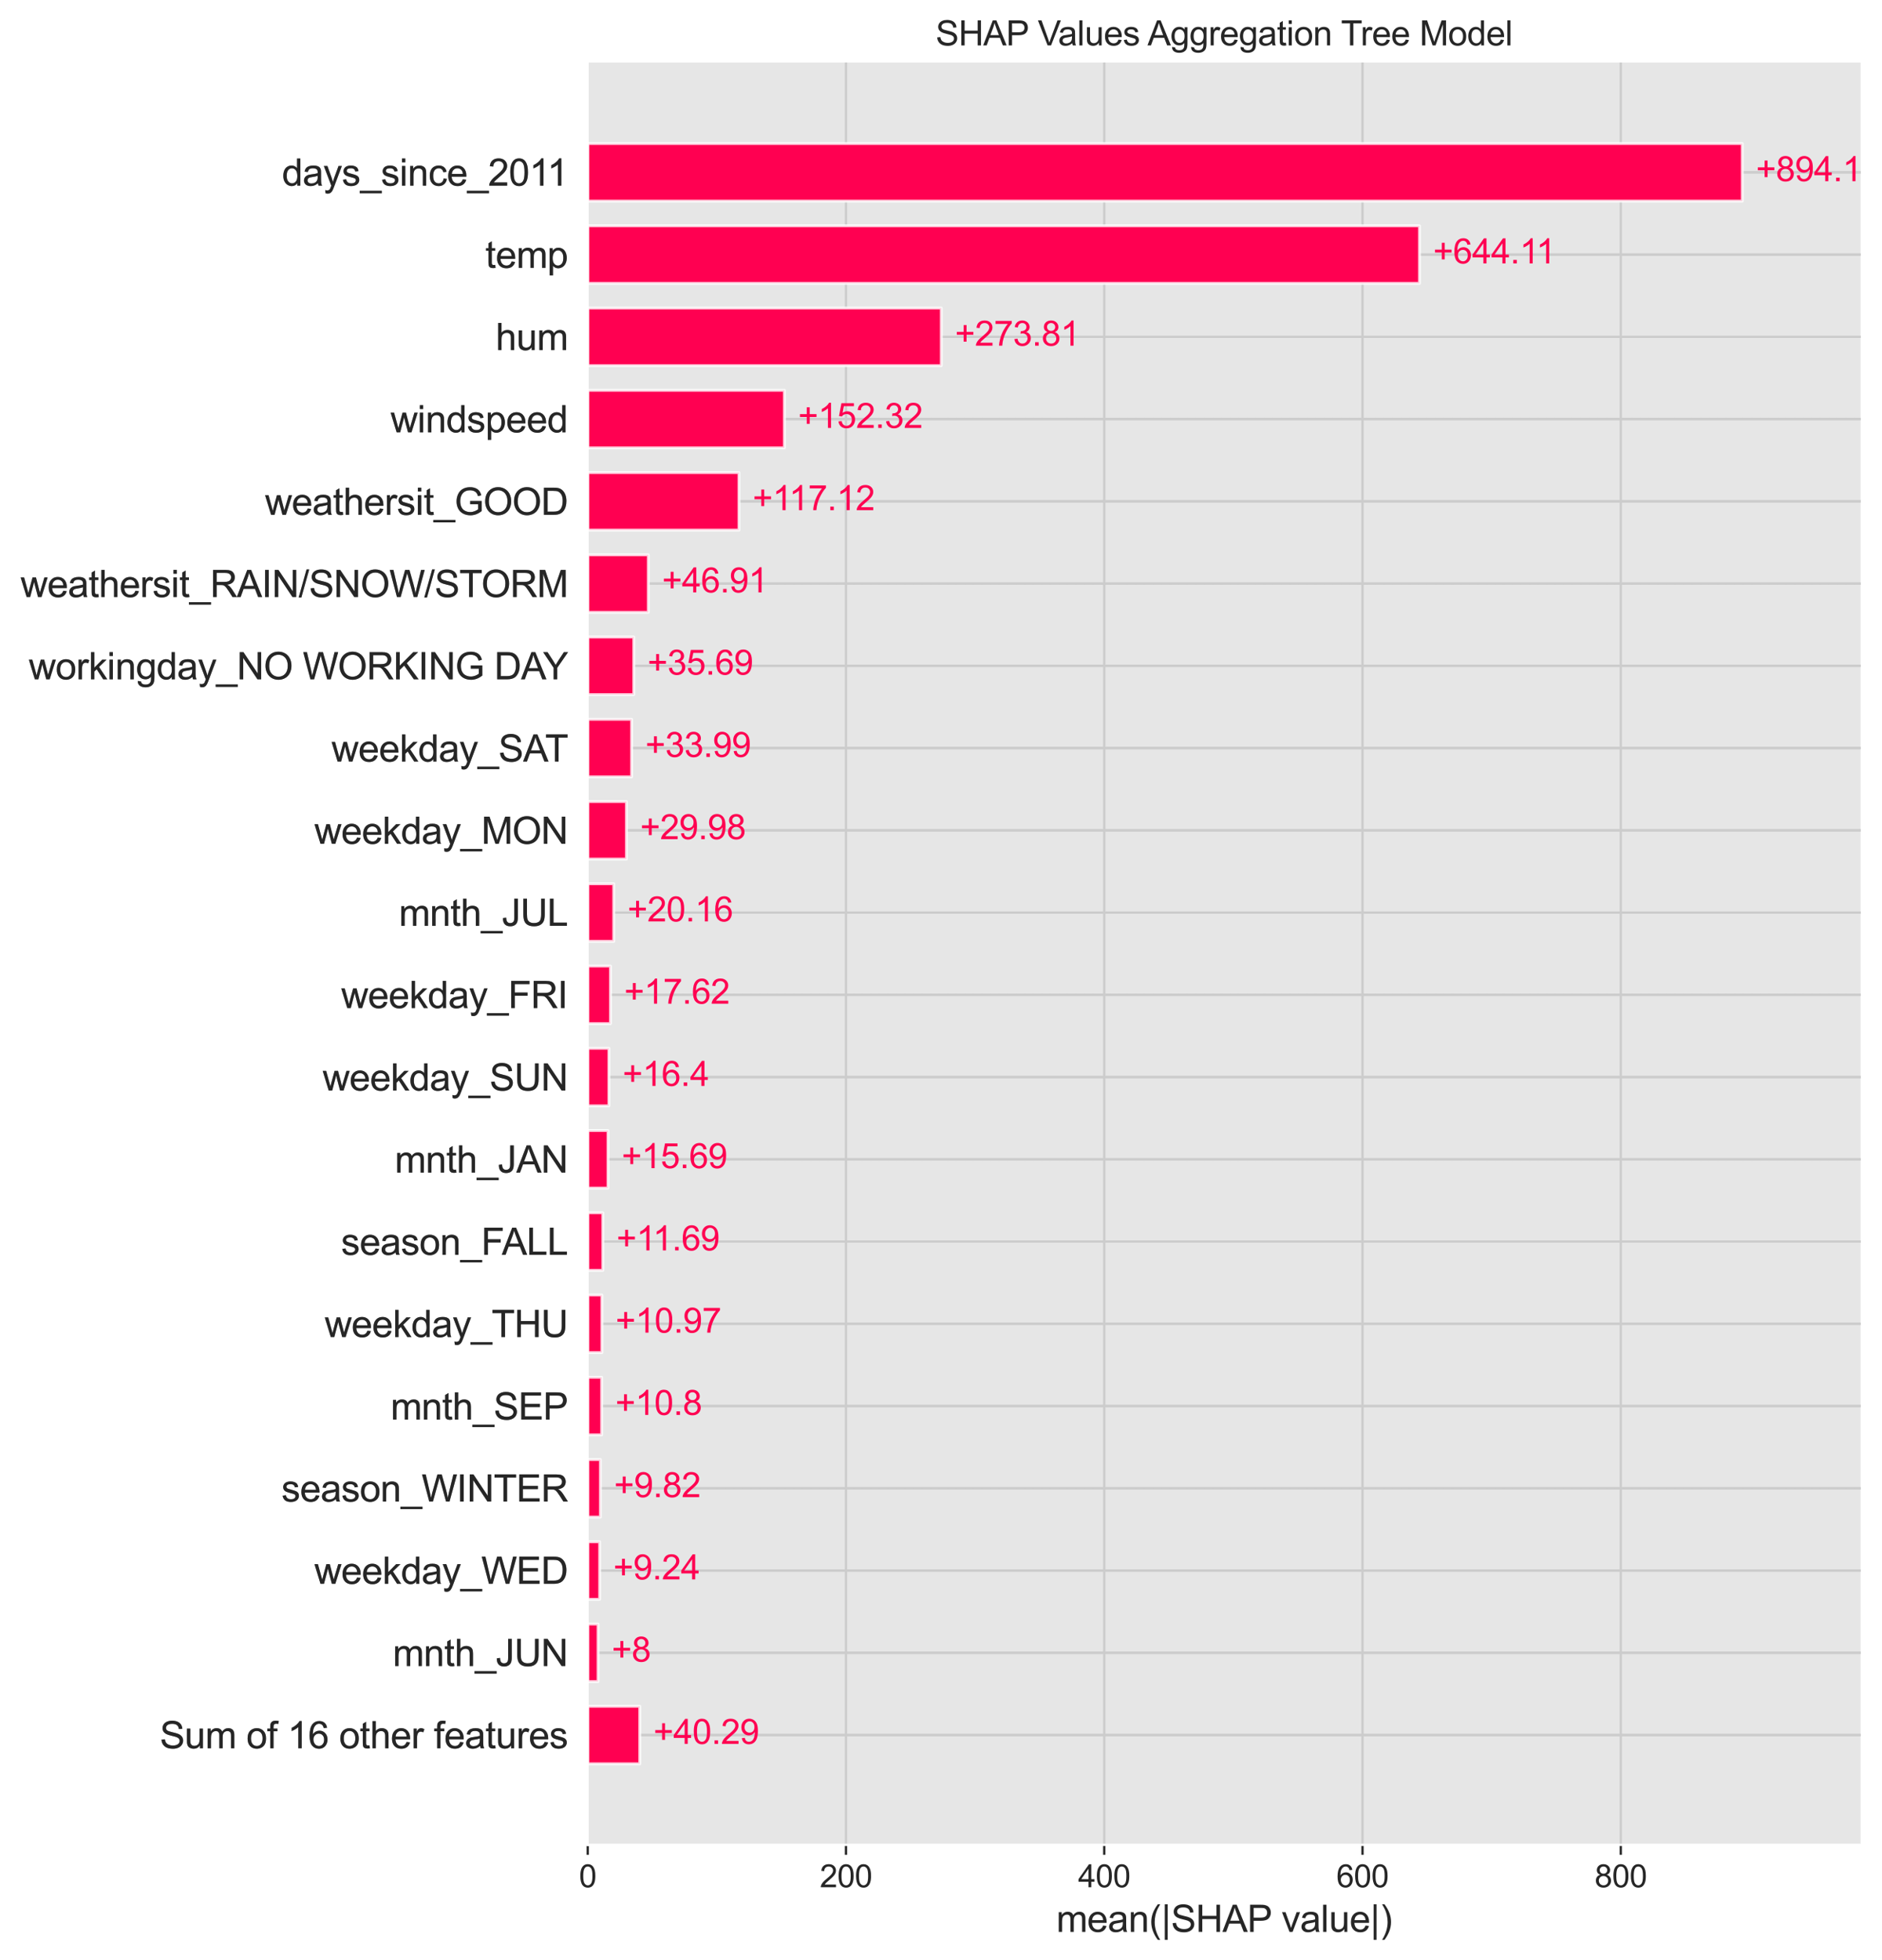 <?xml version="1.0" encoding="utf-8" standalone="no"?>
<!DOCTYPE svg PUBLIC "-//W3C//DTD SVG 1.1//EN"
  "http://www.w3.org/Graphics/SVG/1.1/DTD/svg11.dtd">
<svg height="687.535pt" version="1.1" viewBox="0 0 660.007 687.535" width="660.007pt" xmlns="http://www.w3.org/2000/svg" xmlns:xlink="http://www.w3.org/1999/xlink">
 <defs>
  <style type="text/css">*{stroke-linecap:butt;stroke-linejoin:round;}</style>
 </defs>
 <g id="figure_1">
  <g id="patch_1">
   <path d="M 0 687.535 
L 660.007 687.535 
L 660.007 0 
L 0 0 
z
" style="fill:#ffffff;"/>
  </g>
  <g id="axes_1">
   <g id="patch_2">
    <path d="M 206.113 647.076 
L 652.513 647.076 
L 652.513 21.936 
L 206.113 21.936 
z
" style="fill:#e6e6e6;"/>
   </g>
   <g id="line2d_1">
    <path clip-path="url(#p945773d404)" d="M 206.113 608.563 
L 652.513 608.563 
" style="fill:none;stroke:#888888;stroke-dasharray:0.5,2.5;stroke-dashoffset:0;stroke-width:0.5;"/>
   </g>
   <g id="line2d_2">
    <path clip-path="url(#p945773d404)" d="M 206.113 579.715 
L 652.513 579.715 
" style="fill:none;stroke:#888888;stroke-dasharray:0.5,2.5;stroke-dashoffset:0;stroke-width:0.5;"/>
   </g>
   <g id="line2d_3">
    <path clip-path="url(#p945773d404)" d="M 206.113 550.867 
L 652.513 550.867 
" style="fill:none;stroke:#888888;stroke-dasharray:0.5,2.5;stroke-dashoffset:0;stroke-width:0.5;"/>
   </g>
   <g id="line2d_4">
    <path clip-path="url(#p945773d404)" d="M 206.113 522.019 
L 652.513 522.019 
" style="fill:none;stroke:#888888;stroke-dasharray:0.5,2.5;stroke-dashoffset:0;stroke-width:0.5;"/>
   </g>
   <g id="line2d_5">
    <path clip-path="url(#p945773d404)" d="M 206.113 493.171 
L 652.513 493.171 
" style="fill:none;stroke:#888888;stroke-dasharray:0.5,2.5;stroke-dashoffset:0;stroke-width:0.5;"/>
   </g>
   <g id="line2d_6">
    <path clip-path="url(#p945773d404)" d="M 206.113 464.322 
L 652.513 464.322 
" style="fill:none;stroke:#888888;stroke-dasharray:0.5,2.5;stroke-dashoffset:0;stroke-width:0.5;"/>
   </g>
   <g id="line2d_7">
    <path clip-path="url(#p945773d404)" d="M 206.113 435.474 
L 652.513 435.474 
" style="fill:none;stroke:#888888;stroke-dasharray:0.5,2.5;stroke-dashoffset:0;stroke-width:0.5;"/>
   </g>
   <g id="line2d_8">
    <path clip-path="url(#p945773d404)" d="M 206.113 406.626 
L 652.513 406.626 
" style="fill:none;stroke:#888888;stroke-dasharray:0.5,2.5;stroke-dashoffset:0;stroke-width:0.5;"/>
   </g>
   <g id="line2d_9">
    <path clip-path="url(#p945773d404)" d="M 206.113 377.778 
L 652.513 377.778 
" style="fill:none;stroke:#888888;stroke-dasharray:0.5,2.5;stroke-dashoffset:0;stroke-width:0.5;"/>
   </g>
   <g id="line2d_10">
    <path clip-path="url(#p945773d404)" d="M 206.113 348.93 
L 652.513 348.93 
" style="fill:none;stroke:#888888;stroke-dasharray:0.5,2.5;stroke-dashoffset:0;stroke-width:0.5;"/>
   </g>
   <g id="line2d_11">
    <path clip-path="url(#p945773d404)" d="M 206.113 320.082 
L 652.513 320.082 
" style="fill:none;stroke:#888888;stroke-dasharray:0.5,2.5;stroke-dashoffset:0;stroke-width:0.5;"/>
   </g>
   <g id="line2d_12">
    <path clip-path="url(#p945773d404)" d="M 206.113 291.233 
L 652.513 291.233 
" style="fill:none;stroke:#888888;stroke-dasharray:0.5,2.5;stroke-dashoffset:0;stroke-width:0.5;"/>
   </g>
   <g id="line2d_13">
    <path clip-path="url(#p945773d404)" d="M 206.113 262.385 
L 652.513 262.385 
" style="fill:none;stroke:#888888;stroke-dasharray:0.5,2.5;stroke-dashoffset:0;stroke-width:0.5;"/>
   </g>
   <g id="line2d_14">
    <path clip-path="url(#p945773d404)" d="M 206.113 233.537 
L 652.513 233.537 
" style="fill:none;stroke:#888888;stroke-dasharray:0.5,2.5;stroke-dashoffset:0;stroke-width:0.5;"/>
   </g>
   <g id="line2d_15">
    <path clip-path="url(#p945773d404)" d="M 206.113 204.689 
L 652.513 204.689 
" style="fill:none;stroke:#888888;stroke-dasharray:0.5,2.5;stroke-dashoffset:0;stroke-width:0.5;"/>
   </g>
   <g id="line2d_16">
    <path clip-path="url(#p945773d404)" d="M 206.113 175.841 
L 652.513 175.841 
" style="fill:none;stroke:#888888;stroke-dasharray:0.5,2.5;stroke-dashoffset:0;stroke-width:0.5;"/>
   </g>
   <g id="line2d_17">
    <path clip-path="url(#p945773d404)" d="M 206.113 146.992 
L 652.513 146.992 
" style="fill:none;stroke:#888888;stroke-dasharray:0.5,2.5;stroke-dashoffset:0;stroke-width:0.5;"/>
   </g>
   <g id="line2d_18">
    <path clip-path="url(#p945773d404)" d="M 206.113 118.144 
L 652.513 118.144 
" style="fill:none;stroke:#888888;stroke-dasharray:0.5,2.5;stroke-dashoffset:0;stroke-width:0.5;"/>
   </g>
   <g id="line2d_19">
    <path clip-path="url(#p945773d404)" d="M 206.113 89.296 
L 652.513 89.296 
" style="fill:none;stroke:#888888;stroke-dasharray:0.5,2.5;stroke-dashoffset:0;stroke-width:0.5;"/>
   </g>
   <g id="line2d_20">
    <path clip-path="url(#p945773d404)" d="M 206.113 60.448 
L 652.513 60.448 
" style="fill:none;stroke:#888888;stroke-dasharray:0.5,2.5;stroke-dashoffset:0;stroke-width:0.5;"/>
   </g>
   <g id="matplotlib.axis_1">
    <g id="xtick_1">
     <g id="line2d_21">
      <path clip-path="url(#p945773d404)" d="M 206.113 647.076 
L 206.113 21.936 
" style="fill:none;stroke:#cccccc;stroke-linecap:round;stroke-width:0.8;"/>
     </g>
     <g id="line2d_22">
      <defs>
       <path d="M 0 0 
L 0 3.5 
" id="m1607ede8e6" style="stroke:#262626;stroke-width:0.8;"/>
      </defs>
      <g>
       <use style="fill:#262626;stroke:#262626;stroke-width:0.8;" x="206.113" xlink:href="#m1607ede8e6" y="647.076"/>
      </g>
     </g>
     <g id="text_1">
      <!-- 0 -->
      <g style="fill:#262626;" transform="translate(203.054 661.949)scale(0.11 -0.11)">
       <defs>
        <path d="M 266 2259 
Q 266 3072 433 3567 
Q 600 4063 929 4331 
Q 1259 4600 1759 4600 
Q 2128 4600 2406 4451 
Q 2684 4303 2865 4023 
Q 3047 3744 3150 3342 
Q 3253 2941 3253 2259 
Q 3253 1453 3087 958 
Q 2922 463 2592 192 
Q 2263 -78 1759 -78 
Q 1097 -78 719 397 
Q 266 969 266 2259 
z
M 844 2259 
Q 844 1131 1108 757 
Q 1372 384 1759 384 
Q 2147 384 2411 759 
Q 2675 1134 2675 2259 
Q 2675 3391 2411 3762 
Q 2147 4134 1753 4134 
Q 1366 4134 1134 3806 
Q 844 3388 844 2259 
z
" id="ArialMT-30" transform="scale(0.016)"/>
       </defs>
       <use xlink:href="#ArialMT-30"/>
      </g>
     </g>
    </g>
    <g id="xtick_2">
     <g id="line2d_23">
      <path clip-path="url(#p945773d404)" d="M 296.684 647.076 
L 296.684 21.936 
" style="fill:none;stroke:#cccccc;stroke-linecap:round;stroke-width:0.8;"/>
     </g>
     <g id="line2d_24">
      <g>
       <use style="fill:#262626;stroke:#262626;stroke-width:0.8;" x="296.684" xlink:href="#m1607ede8e6" y="647.076"/>
      </g>
     </g>
     <g id="text_2">
      <!-- 200 -->
      <g style="fill:#262626;" transform="translate(287.508 661.949)scale(0.11 -0.11)">
       <defs>
        <path d="M 3222 541 
L 3222 0 
L 194 0 
Q 188 203 259 391 
Q 375 700 629 1000 
Q 884 1300 1366 1694 
Q 2113 2306 2375 2664 
Q 2638 3022 2638 3341 
Q 2638 3675 2398 3904 
Q 2159 4134 1775 4134 
Q 1369 4134 1125 3890 
Q 881 3647 878 3216 
L 300 3275 
Q 359 3922 746 4261 
Q 1134 4600 1788 4600 
Q 2447 4600 2831 4234 
Q 3216 3869 3216 3328 
Q 3216 3053 3103 2787 
Q 2991 2522 2730 2228 
Q 2469 1934 1863 1422 
Q 1356 997 1212 845 
Q 1069 694 975 541 
L 3222 541 
z
" id="ArialMT-32" transform="scale(0.016)"/>
       </defs>
       <use xlink:href="#ArialMT-32"/>
       <use x="55.615" xlink:href="#ArialMT-30"/>
       <use x="111.23" xlink:href="#ArialMT-30"/>
      </g>
     </g>
    </g>
    <g id="xtick_3">
     <g id="line2d_25">
      <path clip-path="url(#p945773d404)" d="M 387.255 647.076 
L 387.255 21.936 
" style="fill:none;stroke:#cccccc;stroke-linecap:round;stroke-width:0.8;"/>
     </g>
     <g id="line2d_26">
      <g>
       <use style="fill:#262626;stroke:#262626;stroke-width:0.8;" x="387.255" xlink:href="#m1607ede8e6" y="647.076"/>
      </g>
     </g>
     <g id="text_3">
      <!-- 400 -->
      <g style="fill:#262626;" transform="translate(378.08 661.949)scale(0.11 -0.11)">
       <defs>
        <path d="M 2069 0 
L 2069 1097 
L 81 1097 
L 81 1613 
L 2172 4581 
L 2631 4581 
L 2631 1613 
L 3250 1613 
L 3250 1097 
L 2631 1097 
L 2631 0 
L 2069 0 
z
M 2069 1613 
L 2069 3678 
L 634 1613 
L 2069 1613 
z
" id="ArialMT-34" transform="scale(0.016)"/>
       </defs>
       <use xlink:href="#ArialMT-34"/>
       <use x="55.615" xlink:href="#ArialMT-30"/>
       <use x="111.23" xlink:href="#ArialMT-30"/>
      </g>
     </g>
    </g>
    <g id="xtick_4">
     <g id="line2d_27">
      <path clip-path="url(#p945773d404)" d="M 477.827 647.076 
L 477.827 21.936 
" style="fill:none;stroke:#cccccc;stroke-linecap:round;stroke-width:0.8;"/>
     </g>
     <g id="line2d_28">
      <g>
       <use style="fill:#262626;stroke:#262626;stroke-width:0.8;" x="477.827" xlink:href="#m1607ede8e6" y="647.076"/>
      </g>
     </g>
     <g id="text_4">
      <!-- 600 -->
      <g style="fill:#262626;" transform="translate(468.651 661.949)scale(0.11 -0.11)">
       <defs>
        <path d="M 3184 3459 
L 2625 3416 
Q 2550 3747 2413 3897 
Q 2184 4138 1850 4138 
Q 1581 4138 1378 3988 
Q 1113 3794 959 3422 
Q 806 3050 800 2363 
Q 1003 2672 1297 2822 
Q 1591 2972 1913 2972 
Q 2475 2972 2870 2558 
Q 3266 2144 3266 1488 
Q 3266 1056 3080 686 
Q 2894 316 2569 119 
Q 2244 -78 1831 -78 
Q 1128 -78 684 439 
Q 241 956 241 2144 
Q 241 3472 731 4075 
Q 1159 4600 1884 4600 
Q 2425 4600 2770 4297 
Q 3116 3994 3184 3459 
z
M 888 1484 
Q 888 1194 1011 928 
Q 1134 663 1356 523 
Q 1578 384 1822 384 
Q 2178 384 2434 671 
Q 2691 959 2691 1453 
Q 2691 1928 2437 2201 
Q 2184 2475 1800 2475 
Q 1419 2475 1153 2201 
Q 888 1928 888 1484 
z
" id="ArialMT-36" transform="scale(0.016)"/>
       </defs>
       <use xlink:href="#ArialMT-36"/>
       <use x="55.615" xlink:href="#ArialMT-30"/>
       <use x="111.23" xlink:href="#ArialMT-30"/>
      </g>
     </g>
    </g>
    <g id="xtick_5">
     <g id="line2d_29">
      <path clip-path="url(#p945773d404)" d="M 568.398 647.076 
L 568.398 21.936 
" style="fill:none;stroke:#cccccc;stroke-linecap:round;stroke-width:0.8;"/>
     </g>
     <g id="line2d_30">
      <g>
       <use style="fill:#262626;stroke:#262626;stroke-width:0.8;" x="568.398" xlink:href="#m1607ede8e6" y="647.076"/>
      </g>
     </g>
     <g id="text_5">
      <!-- 800 -->
      <g style="fill:#262626;" transform="translate(559.223 661.949)scale(0.11 -0.11)">
       <defs>
        <path d="M 1131 2484 
Q 781 2613 612 2850 
Q 444 3088 444 3419 
Q 444 3919 803 4259 
Q 1163 4600 1759 4600 
Q 2359 4600 2725 4251 
Q 3091 3903 3091 3403 
Q 3091 3084 2923 2848 
Q 2756 2613 2416 2484 
Q 2838 2347 3058 2040 
Q 3278 1734 3278 1309 
Q 3278 722 2862 322 
Q 2447 -78 1769 -78 
Q 1091 -78 675 323 
Q 259 725 259 1325 
Q 259 1772 486 2073 
Q 713 2375 1131 2484 
z
M 1019 3438 
Q 1019 3113 1228 2906 
Q 1438 2700 1772 2700 
Q 2097 2700 2305 2904 
Q 2513 3109 2513 3406 
Q 2513 3716 2298 3927 
Q 2084 4138 1766 4138 
Q 1444 4138 1231 3931 
Q 1019 3725 1019 3438 
z
M 838 1322 
Q 838 1081 952 856 
Q 1066 631 1291 507 
Q 1516 384 1775 384 
Q 2178 384 2440 643 
Q 2703 903 2703 1303 
Q 2703 1709 2433 1975 
Q 2163 2241 1756 2241 
Q 1359 2241 1098 1978 
Q 838 1716 838 1322 
z
" id="ArialMT-38" transform="scale(0.016)"/>
       </defs>
       <use xlink:href="#ArialMT-38"/>
       <use x="55.615" xlink:href="#ArialMT-30"/>
       <use x="111.23" xlink:href="#ArialMT-30"/>
      </g>
     </g>
    </g>
    <g id="text_6">
     <!-- mean(|SHAP value|) -->
     <g style="fill:#262626;" transform="translate(370.416 677.599)scale(0.13 -0.13)">
      <defs>
       <path d="M 422 0 
L 422 3319 
L 925 3319 
L 925 2853 
Q 1081 3097 1340 3245 
Q 1600 3394 1931 3394 
Q 2300 3394 2536 3241 
Q 2772 3088 2869 2813 
Q 3263 3394 3894 3394 
Q 4388 3394 4653 3120 
Q 4919 2847 4919 2278 
L 4919 0 
L 4359 0 
L 4359 2091 
Q 4359 2428 4304 2576 
Q 4250 2725 4106 2815 
Q 3963 2906 3769 2906 
Q 3419 2906 3187 2673 
Q 2956 2441 2956 1928 
L 2956 0 
L 2394 0 
L 2394 2156 
Q 2394 2531 2256 2718 
Q 2119 2906 1806 2906 
Q 1569 2906 1367 2781 
Q 1166 2656 1075 2415 
Q 984 2175 984 1722 
L 984 0 
L 422 0 
z
" id="ArialMT-6d" transform="scale(0.016)"/>
       <path d="M 2694 1069 
L 3275 997 
Q 3138 488 2766 206 
Q 2394 -75 1816 -75 
Q 1088 -75 661 373 
Q 234 822 234 1631 
Q 234 2469 665 2931 
Q 1097 3394 1784 3394 
Q 2450 3394 2872 2941 
Q 3294 2488 3294 1666 
Q 3294 1616 3291 1516 
L 816 1516 
Q 847 969 1125 678 
Q 1403 388 1819 388 
Q 2128 388 2347 550 
Q 2566 713 2694 1069 
z
M 847 1978 
L 2700 1978 
Q 2663 2397 2488 2606 
Q 2219 2931 1791 2931 
Q 1403 2931 1139 2672 
Q 875 2413 847 1978 
z
" id="ArialMT-65" transform="scale(0.016)"/>
       <path d="M 2588 409 
Q 2275 144 1986 34 
Q 1697 -75 1366 -75 
Q 819 -75 525 192 
Q 231 459 231 875 
Q 231 1119 342 1320 
Q 453 1522 633 1644 
Q 813 1766 1038 1828 
Q 1203 1872 1538 1913 
Q 2219 1994 2541 2106 
Q 2544 2222 2544 2253 
Q 2544 2597 2384 2738 
Q 2169 2928 1744 2928 
Q 1347 2928 1158 2789 
Q 969 2650 878 2297 
L 328 2372 
Q 403 2725 575 2942 
Q 747 3159 1072 3276 
Q 1397 3394 1825 3394 
Q 2250 3394 2515 3294 
Q 2781 3194 2906 3042 
Q 3031 2891 3081 2659 
Q 3109 2516 3109 2141 
L 3109 1391 
Q 3109 606 3145 398 
Q 3181 191 3288 0 
L 2700 0 
Q 2613 175 2588 409 
z
M 2541 1666 
Q 2234 1541 1622 1453 
Q 1275 1403 1131 1340 
Q 988 1278 909 1158 
Q 831 1038 831 891 
Q 831 666 1001 516 
Q 1172 366 1500 366 
Q 1825 366 2078 508 
Q 2331 650 2450 897 
Q 2541 1088 2541 1459 
L 2541 1666 
z
" id="ArialMT-61" transform="scale(0.016)"/>
       <path d="M 422 0 
L 422 3319 
L 928 3319 
L 928 2847 
Q 1294 3394 1984 3394 
Q 2284 3394 2536 3286 
Q 2788 3178 2913 3003 
Q 3038 2828 3088 2588 
Q 3119 2431 3119 2041 
L 3119 0 
L 2556 0 
L 2556 2019 
Q 2556 2363 2490 2533 
Q 2425 2703 2258 2804 
Q 2091 2906 1866 2906 
Q 1506 2906 1245 2678 
Q 984 2450 984 1813 
L 984 0 
L 422 0 
z
" id="ArialMT-6e" transform="scale(0.016)"/>
       <path d="M 1497 -1347 
Q 1031 -759 709 28 
Q 388 816 388 1659 
Q 388 2403 628 3084 
Q 909 3875 1497 4659 
L 1900 4659 
Q 1522 4009 1400 3731 
Q 1209 3300 1100 2831 
Q 966 2247 966 1656 
Q 966 153 1900 -1347 
L 1497 -1347 
z
" id="ArialMT-28" transform="scale(0.016)"/>
       <path d="M 588 -1347 
L 588 4659 
L 1078 4659 
L 1078 -1347 
L 588 -1347 
z
" id="ArialMT-7c" transform="scale(0.016)"/>
       <path d="M 288 1472 
L 859 1522 
Q 900 1178 1048 958 
Q 1197 738 1509 602 
Q 1822 466 2213 466 
Q 2559 466 2825 569 
Q 3091 672 3220 851 
Q 3350 1031 3350 1244 
Q 3350 1459 3225 1620 
Q 3100 1781 2813 1891 
Q 2628 1963 1997 2114 
Q 1366 2266 1113 2400 
Q 784 2572 623 2826 
Q 463 3081 463 3397 
Q 463 3744 659 4045 
Q 856 4347 1234 4503 
Q 1613 4659 2075 4659 
Q 2584 4659 2973 4495 
Q 3363 4331 3572 4012 
Q 3781 3694 3797 3291 
L 3216 3247 
Q 3169 3681 2898 3903 
Q 2628 4125 2100 4125 
Q 1550 4125 1298 3923 
Q 1047 3722 1047 3438 
Q 1047 3191 1225 3031 
Q 1400 2872 2139 2705 
Q 2878 2538 3153 2413 
Q 3553 2228 3743 1945 
Q 3934 1663 3934 1294 
Q 3934 928 3725 604 
Q 3516 281 3123 101 
Q 2731 -78 2241 -78 
Q 1619 -78 1198 103 
Q 778 284 539 648 
Q 300 1013 288 1472 
z
" id="ArialMT-53" transform="scale(0.016)"/>
       <path d="M 513 0 
L 513 4581 
L 1119 4581 
L 1119 2700 
L 3500 2700 
L 3500 4581 
L 4106 4581 
L 4106 0 
L 3500 0 
L 3500 2159 
L 1119 2159 
L 1119 0 
L 513 0 
z
" id="ArialMT-48" transform="scale(0.016)"/>
       <path d="M -9 0 
L 1750 4581 
L 2403 4581 
L 4278 0 
L 3588 0 
L 3053 1388 
L 1138 1388 
L 634 0 
L -9 0 
z
M 1313 1881 
L 2866 1881 
L 2388 3150 
Q 2169 3728 2063 4100 
Q 1975 3659 1816 3225 
L 1313 1881 
z
" id="ArialMT-41" transform="scale(0.016)"/>
       <path d="M 494 0 
L 494 4581 
L 2222 4581 
Q 2678 4581 2919 4538 
Q 3256 4481 3484 4323 
Q 3713 4166 3852 3881 
Q 3991 3597 3991 3256 
Q 3991 2672 3619 2267 
Q 3247 1863 2275 1863 
L 1100 1863 
L 1100 0 
L 494 0 
z
M 1100 2403 
L 2284 2403 
Q 2872 2403 3119 2622 
Q 3366 2841 3366 3238 
Q 3366 3525 3220 3729 
Q 3075 3934 2838 4000 
Q 2684 4041 2272 4041 
L 1100 4041 
L 1100 2403 
z
" id="ArialMT-50" transform="scale(0.016)"/>
       <path id="ArialMT-20" transform="scale(0.016)"/>
       <path d="M 1344 0 
L 81 3319 
L 675 3319 
L 1388 1331 
Q 1503 1009 1600 663 
Q 1675 925 1809 1294 
L 2547 3319 
L 3125 3319 
L 1869 0 
L 1344 0 
z
" id="ArialMT-76" transform="scale(0.016)"/>
       <path d="M 409 0 
L 409 4581 
L 972 4581 
L 972 0 
L 409 0 
z
" id="ArialMT-6c" transform="scale(0.016)"/>
       <path d="M 2597 0 
L 2597 488 
Q 2209 -75 1544 -75 
Q 1250 -75 995 37 
Q 741 150 617 320 
Q 494 491 444 738 
Q 409 903 409 1263 
L 409 3319 
L 972 3319 
L 972 1478 
Q 972 1038 1006 884 
Q 1059 663 1231 536 
Q 1403 409 1656 409 
Q 1909 409 2131 539 
Q 2353 669 2445 892 
Q 2538 1116 2538 1541 
L 2538 3319 
L 3100 3319 
L 3100 0 
L 2597 0 
z
" id="ArialMT-75" transform="scale(0.016)"/>
       <path d="M 791 -1347 
L 388 -1347 
Q 1322 153 1322 1656 
Q 1322 2244 1188 2822 
Q 1081 3291 891 3722 
Q 769 4003 388 4659 
L 791 4659 
Q 1378 3875 1659 3084 
Q 1900 2403 1900 1659 
Q 1900 816 1576 28 
Q 1253 -759 791 -1347 
z
" id="ArialMT-29" transform="scale(0.016)"/>
      </defs>
      <use xlink:href="#ArialMT-6d"/>
      <use x="83.301" xlink:href="#ArialMT-65"/>
      <use x="138.916" xlink:href="#ArialMT-61"/>
      <use x="194.531" xlink:href="#ArialMT-6e"/>
      <use x="250.146" xlink:href="#ArialMT-28"/>
      <use x="283.447" xlink:href="#ArialMT-7c"/>
      <use x="309.424" xlink:href="#ArialMT-53"/>
      <use x="376.123" xlink:href="#ArialMT-48"/>
      <use x="448.34" xlink:href="#ArialMT-41"/>
      <use x="515.039" xlink:href="#ArialMT-50"/>
      <use x="579.988" xlink:href="#ArialMT-20"/>
      <use x="607.771" xlink:href="#ArialMT-76"/>
      <use x="657.771" xlink:href="#ArialMT-61"/>
      <use x="713.387" xlink:href="#ArialMT-6c"/>
      <use x="735.604" xlink:href="#ArialMT-75"/>
      <use x="791.219" xlink:href="#ArialMT-65"/>
      <use x="846.834" xlink:href="#ArialMT-7c"/>
      <use x="872.811" xlink:href="#ArialMT-29"/>
     </g>
    </g>
   </g>
   <g id="matplotlib.axis_2">
    <g id="ytick_1">
     <g id="line2d_31">
      <path clip-path="url(#p945773d404)" d="M 206.113 60.448 
L 652.513 60.448 
" style="fill:none;stroke:#cccccc;stroke-linecap:round;stroke-width:0.8;"/>
     </g>
     <g id="text_7">
      <!-- days_since_2011 -->
      <g style="fill:#999999;" transform="translate(98.891 65.12)scale(0.13 -0.13)">
       <defs>
        <path d="M 2575 0 
L 2575 419 
Q 2259 -75 1647 -75 
Q 1250 -75 917 144 
Q 584 363 401 755 
Q 219 1147 219 1656 
Q 219 2153 384 2558 
Q 550 2963 881 3178 
Q 1213 3394 1622 3394 
Q 1922 3394 2156 3267 
Q 2391 3141 2538 2938 
L 2538 4581 
L 3097 4581 
L 3097 0 
L 2575 0 
z
M 797 1656 
Q 797 1019 1065 703 
Q 1334 388 1700 388 
Q 2069 388 2326 689 
Q 2584 991 2584 1609 
Q 2584 2291 2321 2609 
Q 2059 2928 1675 2928 
Q 1300 2928 1048 2622 
Q 797 2316 797 1656 
z
" id="ArialMT-64" transform="scale(0.016)"/>
        <path d="M 397 -1278 
L 334 -750 
Q 519 -800 656 -800 
Q 844 -800 956 -737 
Q 1069 -675 1141 -563 
Q 1194 -478 1313 -144 
Q 1328 -97 1363 -6 
L 103 3319 
L 709 3319 
L 1400 1397 
Q 1534 1031 1641 628 
Q 1738 1016 1872 1384 
L 2581 3319 
L 3144 3319 
L 1881 -56 
Q 1678 -603 1566 -809 
Q 1416 -1088 1222 -1217 
Q 1028 -1347 759 -1347 
Q 597 -1347 397 -1278 
z
" id="ArialMT-79" transform="scale(0.016)"/>
        <path d="M 197 991 
L 753 1078 
Q 800 744 1014 566 
Q 1228 388 1613 388 
Q 2000 388 2187 545 
Q 2375 703 2375 916 
Q 2375 1106 2209 1216 
Q 2094 1291 1634 1406 
Q 1016 1563 777 1677 
Q 538 1791 414 1992 
Q 291 2194 291 2438 
Q 291 2659 392 2848 
Q 494 3038 669 3163 
Q 800 3259 1026 3326 
Q 1253 3394 1513 3394 
Q 1903 3394 2198 3281 
Q 2494 3169 2634 2976 
Q 2775 2784 2828 2463 
L 2278 2388 
Q 2241 2644 2061 2787 
Q 1881 2931 1553 2931 
Q 1166 2931 1000 2803 
Q 834 2675 834 2503 
Q 834 2394 903 2306 
Q 972 2216 1119 2156 
Q 1203 2125 1616 2013 
Q 2213 1853 2448 1751 
Q 2684 1650 2818 1456 
Q 2953 1263 2953 975 
Q 2953 694 2789 445 
Q 2625 197 2315 61 
Q 2006 -75 1616 -75 
Q 969 -75 630 194 
Q 291 463 197 991 
z
" id="ArialMT-73" transform="scale(0.016)"/>
        <path d="M -97 -1272 
L -97 -866 
L 3631 -866 
L 3631 -1272 
L -97 -1272 
z
" id="ArialMT-5f" transform="scale(0.016)"/>
        <path d="M 425 3934 
L 425 4581 
L 988 4581 
L 988 3934 
L 425 3934 
z
M 425 0 
L 425 3319 
L 988 3319 
L 988 0 
L 425 0 
z
" id="ArialMT-69" transform="scale(0.016)"/>
        <path d="M 2588 1216 
L 3141 1144 
Q 3050 572 2676 248 
Q 2303 -75 1759 -75 
Q 1078 -75 664 370 
Q 250 816 250 1647 
Q 250 2184 428 2587 
Q 606 2991 970 3192 
Q 1334 3394 1763 3394 
Q 2303 3394 2647 3120 
Q 2991 2847 3088 2344 
L 2541 2259 
Q 2463 2594 2264 2762 
Q 2066 2931 1784 2931 
Q 1359 2931 1093 2626 
Q 828 2322 828 1663 
Q 828 994 1084 691 
Q 1341 388 1753 388 
Q 2084 388 2306 591 
Q 2528 794 2588 1216 
z
" id="ArialMT-63" transform="scale(0.016)"/>
        <path d="M 2384 0 
L 1822 0 
L 1822 3584 
Q 1619 3391 1289 3197 
Q 959 3003 697 2906 
L 697 3450 
Q 1169 3672 1522 3987 
Q 1875 4303 2022 4600 
L 2384 4600 
L 2384 0 
z
" id="ArialMT-31" transform="scale(0.016)"/>
       </defs>
       <use xlink:href="#ArialMT-64"/>
       <use x="55.615" xlink:href="#ArialMT-61"/>
       <use x="111.23" xlink:href="#ArialMT-79"/>
       <use x="161.23" xlink:href="#ArialMT-73"/>
       <use x="211.23" xlink:href="#ArialMT-5f"/>
       <use x="266.846" xlink:href="#ArialMT-73"/>
       <use x="316.846" xlink:href="#ArialMT-69"/>
       <use x="339.062" xlink:href="#ArialMT-6e"/>
       <use x="394.678" xlink:href="#ArialMT-63"/>
       <use x="444.678" xlink:href="#ArialMT-65"/>
       <use x="500.293" xlink:href="#ArialMT-5f"/>
       <use x="555.908" xlink:href="#ArialMT-32"/>
       <use x="611.523" xlink:href="#ArialMT-30"/>
       <use x="667.139" xlink:href="#ArialMT-31"/>
       <use x="715.379" xlink:href="#ArialMT-31"/>
      </g>
     </g>
    </g>
    <g id="ytick_2">
     <g id="line2d_32">
      <path clip-path="url(#p945773d404)" d="M 206.113 89.296 
L 652.513 89.296 
" style="fill:none;stroke:#cccccc;stroke-linecap:round;stroke-width:0.8;"/>
     </g>
     <g id="text_8">
      <!-- temp -->
      <g style="fill:#999999;" transform="translate(170.214 93.949)scale(0.13 -0.13)">
       <defs>
        <path d="M 1650 503 
L 1731 6 
Q 1494 -44 1306 -44 
Q 1000 -44 831 53 
Q 663 150 594 308 
Q 525 466 525 972 
L 525 2881 
L 113 2881 
L 113 3319 
L 525 3319 
L 525 4141 
L 1084 4478 
L 1084 3319 
L 1650 3319 
L 1650 2881 
L 1084 2881 
L 1084 941 
Q 1084 700 1114 631 
Q 1144 563 1211 522 
Q 1278 481 1403 481 
Q 1497 481 1650 503 
z
" id="ArialMT-74" transform="scale(0.016)"/>
        <path d="M 422 -1272 
L 422 3319 
L 934 3319 
L 934 2888 
Q 1116 3141 1344 3267 
Q 1572 3394 1897 3394 
Q 2322 3394 2647 3175 
Q 2972 2956 3137 2557 
Q 3303 2159 3303 1684 
Q 3303 1175 3120 767 
Q 2938 359 2589 142 
Q 2241 -75 1856 -75 
Q 1575 -75 1351 44 
Q 1128 163 984 344 
L 984 -1272 
L 422 -1272 
z
M 931 1641 
Q 931 1000 1190 694 
Q 1450 388 1819 388 
Q 2194 388 2461 705 
Q 2728 1022 2728 1688 
Q 2728 2322 2467 2637 
Q 2206 2953 1844 2953 
Q 1484 2953 1207 2617 
Q 931 2281 931 1641 
z
" id="ArialMT-70" transform="scale(0.016)"/>
       </defs>
       <use xlink:href="#ArialMT-74"/>
       <use x="27.783" xlink:href="#ArialMT-65"/>
       <use x="83.398" xlink:href="#ArialMT-6d"/>
       <use x="166.699" xlink:href="#ArialMT-70"/>
      </g>
     </g>
    </g>
    <g id="ytick_3">
     <g id="line2d_33">
      <path clip-path="url(#p945773d404)" d="M 206.113 118.144 
L 652.513 118.144 
" style="fill:none;stroke:#cccccc;stroke-linecap:round;stroke-width:0.8;"/>
     </g>
     <g id="text_9">
      <!-- hum -->
      <g style="fill:#999999;" transform="translate(173.825 122.797)scale(0.13 -0.13)">
       <defs>
        <path d="M 422 0 
L 422 4581 
L 984 4581 
L 984 2938 
Q 1378 3394 1978 3394 
Q 2347 3394 2619 3248 
Q 2891 3103 3008 2847 
Q 3125 2591 3125 2103 
L 3125 0 
L 2563 0 
L 2563 2103 
Q 2563 2525 2380 2717 
Q 2197 2909 1863 2909 
Q 1613 2909 1392 2779 
Q 1172 2650 1078 2428 
Q 984 2206 984 1816 
L 984 0 
L 422 0 
z
" id="ArialMT-68" transform="scale(0.016)"/>
       </defs>
       <use xlink:href="#ArialMT-68"/>
       <use x="55.615" xlink:href="#ArialMT-75"/>
       <use x="111.23" xlink:href="#ArialMT-6d"/>
      </g>
     </g>
    </g>
    <g id="ytick_4">
     <g id="line2d_34">
      <path clip-path="url(#p945773d404)" d="M 206.113 146.992 
L 652.513 146.992 
" style="fill:none;stroke:#cccccc;stroke-linecap:round;stroke-width:0.8;"/>
     </g>
     <g id="text_10">
      <!-- windspeed -->
      <g style="fill:#999999;" transform="translate(136.96 151.645)scale(0.13 -0.13)">
       <defs>
        <path d="M 1034 0 
L 19 3319 
L 600 3319 
L 1128 1403 
L 1325 691 
Q 1338 744 1497 1375 
L 2025 3319 
L 2603 3319 
L 3100 1394 
L 3266 759 
L 3456 1400 
L 4025 3319 
L 4572 3319 
L 3534 0 
L 2950 0 
L 2422 1988 
L 2294 2553 
L 1622 0 
L 1034 0 
z
" id="ArialMT-77" transform="scale(0.016)"/>
       </defs>
       <use xlink:href="#ArialMT-77"/>
       <use x="72.217" xlink:href="#ArialMT-69"/>
       <use x="94.434" xlink:href="#ArialMT-6e"/>
       <use x="150.049" xlink:href="#ArialMT-64"/>
       <use x="205.664" xlink:href="#ArialMT-73"/>
       <use x="255.664" xlink:href="#ArialMT-70"/>
       <use x="311.279" xlink:href="#ArialMT-65"/>
       <use x="366.895" xlink:href="#ArialMT-65"/>
       <use x="422.51" xlink:href="#ArialMT-64"/>
      </g>
     </g>
    </g>
    <g id="ytick_5">
     <g id="line2d_35">
      <path clip-path="url(#p945773d404)" d="M 206.113 175.841 
L 652.513 175.841 
" style="fill:none;stroke:#cccccc;stroke-linecap:round;stroke-width:0.8;"/>
     </g>
     <g id="text_11">
      <!-- weathersit_GOOD -->
      <g style="fill:#999999;" transform="translate(92.915 180.577)scale(0.13 -0.13)">
       <defs>
        <path d="M 416 0 
L 416 3319 
L 922 3319 
L 922 2816 
Q 1116 3169 1280 3281 
Q 1444 3394 1641 3394 
Q 1925 3394 2219 3213 
L 2025 2691 
Q 1819 2813 1613 2813 
Q 1428 2813 1281 2702 
Q 1134 2591 1072 2394 
Q 978 2094 978 1738 
L 978 0 
L 416 0 
z
" id="ArialMT-72" transform="scale(0.016)"/>
        <path d="M 2638 1797 
L 2638 2334 
L 4578 2338 
L 4578 638 
Q 4131 281 3656 101 
Q 3181 -78 2681 -78 
Q 2006 -78 1454 211 
Q 903 500 622 1047 
Q 341 1594 341 2269 
Q 341 2938 620 3517 
Q 900 4097 1425 4378 
Q 1950 4659 2634 4659 
Q 3131 4659 3532 4498 
Q 3934 4338 4162 4050 
Q 4391 3763 4509 3300 
L 3963 3150 
Q 3859 3500 3706 3700 
Q 3553 3900 3268 4020 
Q 2984 4141 2638 4141 
Q 2222 4141 1919 4014 
Q 1616 3888 1430 3681 
Q 1244 3475 1141 3228 
Q 966 2803 966 2306 
Q 966 1694 1177 1281 
Q 1388 869 1791 669 
Q 2194 469 2647 469 
Q 3041 469 3416 620 
Q 3791 772 3984 944 
L 3984 1797 
L 2638 1797 
z
" id="ArialMT-47" transform="scale(0.016)"/>
        <path d="M 309 2231 
Q 309 3372 921 4017 
Q 1534 4663 2503 4663 
Q 3138 4663 3647 4359 
Q 4156 4056 4423 3514 
Q 4691 2972 4691 2284 
Q 4691 1588 4409 1038 
Q 4128 488 3612 205 
Q 3097 -78 2500 -78 
Q 1853 -78 1343 234 
Q 834 547 571 1087 
Q 309 1628 309 2231 
z
M 934 2222 
Q 934 1394 1379 917 
Q 1825 441 2497 441 
Q 3181 441 3623 922 
Q 4066 1403 4066 2288 
Q 4066 2847 3877 3264 
Q 3688 3681 3323 3911 
Q 2959 4141 2506 4141 
Q 1863 4141 1398 3698 
Q 934 3256 934 2222 
z
" id="ArialMT-4f" transform="scale(0.016)"/>
        <path d="M 494 0 
L 494 4581 
L 2072 4581 
Q 2606 4581 2888 4516 
Q 3281 4425 3559 4188 
Q 3922 3881 4101 3404 
Q 4281 2928 4281 2316 
Q 4281 1794 4159 1391 
Q 4038 988 3847 723 
Q 3656 459 3429 307 
Q 3203 156 2883 78 
Q 2563 0 2147 0 
L 494 0 
z
M 1100 541 
L 2078 541 
Q 2531 541 2789 625 
Q 3047 709 3200 863 
Q 3416 1078 3536 1442 
Q 3656 1806 3656 2325 
Q 3656 3044 3420 3430 
Q 3184 3816 2847 3947 
Q 2603 4041 2063 4041 
L 1100 4041 
L 1100 541 
z
" id="ArialMT-44" transform="scale(0.016)"/>
       </defs>
       <use xlink:href="#ArialMT-77"/>
       <use x="72.217" xlink:href="#ArialMT-65"/>
       <use x="127.832" xlink:href="#ArialMT-61"/>
       <use x="183.447" xlink:href="#ArialMT-74"/>
       <use x="211.23" xlink:href="#ArialMT-68"/>
       <use x="266.846" xlink:href="#ArialMT-65"/>
       <use x="322.461" xlink:href="#ArialMT-72"/>
       <use x="355.762" xlink:href="#ArialMT-73"/>
       <use x="405.762" xlink:href="#ArialMT-69"/>
       <use x="427.979" xlink:href="#ArialMT-74"/>
       <use x="455.762" xlink:href="#ArialMT-5f"/>
       <use x="511.377" xlink:href="#ArialMT-47"/>
       <use x="589.16" xlink:href="#ArialMT-4f"/>
       <use x="666.943" xlink:href="#ArialMT-4f"/>
       <use x="744.727" xlink:href="#ArialMT-44"/>
      </g>
     </g>
    </g>
    <g id="ytick_6">
     <g id="line2d_36">
      <path clip-path="url(#p945773d404)" d="M 206.113 204.689 
L 652.513 204.689 
" style="fill:none;stroke:#cccccc;stroke-linecap:round;stroke-width:0.8;"/>
     </g>
     <g id="text_12">
      <!-- weathersit_RAIN/SNOW/STORM -->
      <g style="fill:#999999;" transform="translate(7.2 209.425)scale(0.13 -0.13)">
       <defs>
        <path d="M 503 0 
L 503 4581 
L 2534 4581 
Q 3147 4581 3465 4457 
Q 3784 4334 3975 4021 
Q 4166 3709 4166 3331 
Q 4166 2844 3850 2509 
Q 3534 2175 2875 2084 
Q 3116 1969 3241 1856 
Q 3506 1613 3744 1247 
L 4541 0 
L 3778 0 
L 3172 953 
Q 2906 1366 2734 1584 
Q 2563 1803 2427 1890 
Q 2291 1978 2150 2013 
Q 2047 2034 1813 2034 
L 1109 2034 
L 1109 0 
L 503 0 
z
M 1109 2559 
L 2413 2559 
Q 2828 2559 3062 2645 
Q 3297 2731 3419 2920 
Q 3541 3109 3541 3331 
Q 3541 3656 3305 3865 
Q 3069 4075 2559 4075 
L 1109 4075 
L 1109 2559 
z
" id="ArialMT-52" transform="scale(0.016)"/>
        <path d="M 597 0 
L 597 4581 
L 1203 4581 
L 1203 0 
L 597 0 
z
" id="ArialMT-49" transform="scale(0.016)"/>
        <path d="M 488 0 
L 488 4581 
L 1109 4581 
L 3516 984 
L 3516 4581 
L 4097 4581 
L 4097 0 
L 3475 0 
L 1069 3600 
L 1069 0 
L 488 0 
z
" id="ArialMT-4e" transform="scale(0.016)"/>
        <path d="M 0 -78 
L 1328 4659 
L 1778 4659 
L 453 -78 
L 0 -78 
z
" id="ArialMT-2f" transform="scale(0.016)"/>
        <path d="M 1294 0 
L 78 4581 
L 700 4581 
L 1397 1578 
Q 1509 1106 1591 641 
Q 1766 1375 1797 1488 
L 2669 4581 
L 3400 4581 
L 4056 2263 
Q 4303 1400 4413 641 
Q 4500 1075 4641 1638 
L 5359 4581 
L 5969 4581 
L 4713 0 
L 4128 0 
L 3163 3491 
Q 3041 3928 3019 4028 
Q 2947 3713 2884 3491 
L 1913 0 
L 1294 0 
z
" id="ArialMT-57" transform="scale(0.016)"/>
        <path d="M 1659 0 
L 1659 4041 
L 150 4041 
L 150 4581 
L 3781 4581 
L 3781 4041 
L 2266 4041 
L 2266 0 
L 1659 0 
z
" id="ArialMT-54" transform="scale(0.016)"/>
        <path d="M 475 0 
L 475 4581 
L 1388 4581 
L 2472 1338 
Q 2622 884 2691 659 
Q 2769 909 2934 1394 
L 4031 4581 
L 4847 4581 
L 4847 0 
L 4263 0 
L 4263 3834 
L 2931 0 
L 2384 0 
L 1059 3900 
L 1059 0 
L 475 0 
z
" id="ArialMT-4d" transform="scale(0.016)"/>
       </defs>
       <use xlink:href="#ArialMT-77"/>
       <use x="72.217" xlink:href="#ArialMT-65"/>
       <use x="127.832" xlink:href="#ArialMT-61"/>
       <use x="183.447" xlink:href="#ArialMT-74"/>
       <use x="211.23" xlink:href="#ArialMT-68"/>
       <use x="266.846" xlink:href="#ArialMT-65"/>
       <use x="322.461" xlink:href="#ArialMT-72"/>
       <use x="355.762" xlink:href="#ArialMT-73"/>
       <use x="405.762" xlink:href="#ArialMT-69"/>
       <use x="427.979" xlink:href="#ArialMT-74"/>
       <use x="455.762" xlink:href="#ArialMT-5f"/>
       <use x="511.377" xlink:href="#ArialMT-52"/>
       <use x="583.594" xlink:href="#ArialMT-41"/>
       <use x="650.293" xlink:href="#ArialMT-49"/>
       <use x="678.076" xlink:href="#ArialMT-4e"/>
       <use x="750.293" xlink:href="#ArialMT-2f"/>
       <use x="778.076" xlink:href="#ArialMT-53"/>
       <use x="844.775" xlink:href="#ArialMT-4e"/>
       <use x="916.992" xlink:href="#ArialMT-4f"/>
       <use x="994.775" xlink:href="#ArialMT-57"/>
       <use x="1089.16" xlink:href="#ArialMT-2f"/>
       <use x="1116.943" xlink:href="#ArialMT-53"/>
       <use x="1183.643" xlink:href="#ArialMT-54"/>
       <use x="1242.977" xlink:href="#ArialMT-4f"/>
       <use x="1320.76" xlink:href="#ArialMT-52"/>
       <use x="1392.977" xlink:href="#ArialMT-4d"/>
      </g>
     </g>
    </g>
    <g id="ytick_7">
     <g id="line2d_37">
      <path clip-path="url(#p945773d404)" d="M 206.113 233.537 
L 652.513 233.537 
" style="fill:none;stroke:#cccccc;stroke-linecap:round;stroke-width:0.8;"/>
     </g>
     <g id="text_13">
      <!-- workingday_NO WORKING DAY -->
      <g style="fill:#999999;" transform="translate(10.082 238.273)scale(0.13 -0.13)">
       <defs>
        <path d="M 213 1659 
Q 213 2581 725 3025 
Q 1153 3394 1769 3394 
Q 2453 3394 2887 2945 
Q 3322 2497 3322 1706 
Q 3322 1066 3130 698 
Q 2938 331 2570 128 
Q 2203 -75 1769 -75 
Q 1072 -75 642 372 
Q 213 819 213 1659 
z
M 791 1659 
Q 791 1022 1069 705 
Q 1347 388 1769 388 
Q 2188 388 2466 706 
Q 2744 1025 2744 1678 
Q 2744 2294 2464 2611 
Q 2184 2928 1769 2928 
Q 1347 2928 1069 2612 
Q 791 2297 791 1659 
z
" id="ArialMT-6f" transform="scale(0.016)"/>
        <path d="M 425 0 
L 425 4581 
L 988 4581 
L 988 1969 
L 2319 3319 
L 3047 3319 
L 1778 2088 
L 3175 0 
L 2481 0 
L 1384 1697 
L 988 1316 
L 988 0 
L 425 0 
z
" id="ArialMT-6b" transform="scale(0.016)"/>
        <path d="M 319 -275 
L 866 -356 
Q 900 -609 1056 -725 
Q 1266 -881 1628 -881 
Q 2019 -881 2231 -725 
Q 2444 -569 2519 -288 
Q 2563 -116 2559 434 
Q 2191 0 1641 0 
Q 956 0 581 494 
Q 206 988 206 1678 
Q 206 2153 378 2554 
Q 550 2956 876 3175 
Q 1203 3394 1644 3394 
Q 2231 3394 2613 2919 
L 2613 3319 
L 3131 3319 
L 3131 450 
Q 3131 -325 2973 -648 
Q 2816 -972 2473 -1159 
Q 2131 -1347 1631 -1347 
Q 1038 -1347 672 -1080 
Q 306 -813 319 -275 
z
M 784 1719 
Q 784 1066 1043 766 
Q 1303 466 1694 466 
Q 2081 466 2343 764 
Q 2606 1063 2606 1700 
Q 2606 2309 2336 2618 
Q 2066 2928 1684 2928 
Q 1309 2928 1046 2623 
Q 784 2319 784 1719 
z
" id="ArialMT-67" transform="scale(0.016)"/>
        <path d="M 469 0 
L 469 4581 
L 1075 4581 
L 1075 2309 
L 3350 4581 
L 4172 4581 
L 2250 2725 
L 4256 0 
L 3456 0 
L 1825 2319 
L 1075 1588 
L 1075 0 
L 469 0 
z
" id="ArialMT-4b" transform="scale(0.016)"/>
        <path d="M 1784 0 
L 1784 1941 
L 19 4581 
L 756 4581 
L 1659 3200 
Q 1909 2813 2125 2425 
Q 2331 2784 2625 3234 
L 3513 4581 
L 4219 4581 
L 2391 1941 
L 2391 0 
L 1784 0 
z
" id="ArialMT-59" transform="scale(0.016)"/>
       </defs>
       <use xlink:href="#ArialMT-77"/>
       <use x="72.217" xlink:href="#ArialMT-6f"/>
       <use x="127.832" xlink:href="#ArialMT-72"/>
       <use x="161.133" xlink:href="#ArialMT-6b"/>
       <use x="211.133" xlink:href="#ArialMT-69"/>
       <use x="233.35" xlink:href="#ArialMT-6e"/>
       <use x="288.965" xlink:href="#ArialMT-67"/>
       <use x="344.58" xlink:href="#ArialMT-64"/>
       <use x="400.195" xlink:href="#ArialMT-61"/>
       <use x="455.811" xlink:href="#ArialMT-79"/>
       <use x="505.811" xlink:href="#ArialMT-5f"/>
       <use x="561.426" xlink:href="#ArialMT-4e"/>
       <use x="633.643" xlink:href="#ArialMT-4f"/>
       <use x="711.426" xlink:href="#ArialMT-20"/>
       <use x="739.209" xlink:href="#ArialMT-57"/>
       <use x="833.594" xlink:href="#ArialMT-4f"/>
       <use x="911.377" xlink:href="#ArialMT-52"/>
       <use x="983.594" xlink:href="#ArialMT-4b"/>
       <use x="1050.293" xlink:href="#ArialMT-49"/>
       <use x="1078.076" xlink:href="#ArialMT-4e"/>
       <use x="1150.293" xlink:href="#ArialMT-47"/>
       <use x="1228.076" xlink:href="#ArialMT-20"/>
       <use x="1255.859" xlink:href="#ArialMT-44"/>
       <use x="1328.076" xlink:href="#ArialMT-41"/>
       <use x="1387.4" xlink:href="#ArialMT-59"/>
      </g>
     </g>
    </g>
    <g id="ytick_8">
     <g id="line2d_38">
      <path clip-path="url(#p945773d404)" d="M 206.113 262.385 
L 652.513 262.385 
" style="fill:none;stroke:#cccccc;stroke-linecap:round;stroke-width:0.8;"/>
     </g>
     <g id="text_14">
      <!-- weekday_SAT -->
      <g style="fill:#999999;" transform="translate(116.254 267.117)scale(0.13 -0.13)">
       <use xlink:href="#ArialMT-77"/>
       <use x="72.217" xlink:href="#ArialMT-65"/>
       <use x="127.832" xlink:href="#ArialMT-65"/>
       <use x="183.447" xlink:href="#ArialMT-6b"/>
       <use x="233.447" xlink:href="#ArialMT-64"/>
       <use x="289.062" xlink:href="#ArialMT-61"/>
       <use x="344.678" xlink:href="#ArialMT-79"/>
       <use x="394.678" xlink:href="#ArialMT-5f"/>
       <use x="450.293" xlink:href="#ArialMT-53"/>
       <use x="516.992" xlink:href="#ArialMT-41"/>
       <use x="576.316" xlink:href="#ArialMT-54"/>
      </g>
     </g>
    </g>
    <g id="ytick_9">
     <g id="line2d_39">
      <path clip-path="url(#p945773d404)" d="M 206.113 291.233 
L 652.513 291.233 
" style="fill:none;stroke:#cccccc;stroke-linecap:round;stroke-width:0.8;"/>
     </g>
     <g id="text_15">
      <!-- weekday_MON -->
      <g style="fill:#999999;" transform="translate(110.249 295.969)scale(0.13 -0.13)">
       <use xlink:href="#ArialMT-77"/>
       <use x="72.217" xlink:href="#ArialMT-65"/>
       <use x="127.832" xlink:href="#ArialMT-65"/>
       <use x="183.447" xlink:href="#ArialMT-6b"/>
       <use x="233.447" xlink:href="#ArialMT-64"/>
       <use x="289.062" xlink:href="#ArialMT-61"/>
       <use x="344.678" xlink:href="#ArialMT-79"/>
       <use x="394.678" xlink:href="#ArialMT-5f"/>
       <use x="450.293" xlink:href="#ArialMT-4d"/>
       <use x="533.594" xlink:href="#ArialMT-4f"/>
       <use x="611.377" xlink:href="#ArialMT-4e"/>
      </g>
     </g>
    </g>
    <g id="ytick_10">
     <g id="line2d_40">
      <path clip-path="url(#p945773d404)" d="M 206.113 320.082 
L 652.513 320.082 
" style="fill:none;stroke:#cccccc;stroke-linecap:round;stroke-width:0.8;"/>
     </g>
     <g id="text_16">
      <!-- mnth_JUL -->
      <g style="fill:#999999;" transform="translate(139.867 324.734)scale(0.13 -0.13)">
       <defs>
        <path d="M 184 1300 
L 731 1375 
Q 753 850 928 656 
Q 1103 463 1413 463 
Q 1641 463 1806 567 
Q 1972 672 2034 851 
Q 2097 1031 2097 1425 
L 2097 4581 
L 2703 4581 
L 2703 1459 
Q 2703 884 2564 568 
Q 2425 253 2123 87 
Q 1822 -78 1416 -78 
Q 813 -78 492 269 
Q 172 616 184 1300 
z
" id="ArialMT-4a" transform="scale(0.016)"/>
        <path d="M 3500 4581 
L 4106 4581 
L 4106 1934 
Q 4106 1244 3950 837 
Q 3794 431 3386 176 
Q 2978 -78 2316 -78 
Q 1672 -78 1262 144 
Q 853 366 678 786 
Q 503 1206 503 1934 
L 503 4581 
L 1109 4581 
L 1109 1938 
Q 1109 1341 1220 1058 
Q 1331 775 1601 622 
Q 1872 469 2263 469 
Q 2931 469 3215 772 
Q 3500 1075 3500 1938 
L 3500 4581 
z
" id="ArialMT-55" transform="scale(0.016)"/>
        <path d="M 469 0 
L 469 4581 
L 1075 4581 
L 1075 541 
L 3331 541 
L 3331 0 
L 469 0 
z
" id="ArialMT-4c" transform="scale(0.016)"/>
       </defs>
       <use xlink:href="#ArialMT-6d"/>
       <use x="83.301" xlink:href="#ArialMT-6e"/>
       <use x="138.916" xlink:href="#ArialMT-74"/>
       <use x="166.699" xlink:href="#ArialMT-68"/>
       <use x="222.314" xlink:href="#ArialMT-5f"/>
       <use x="277.93" xlink:href="#ArialMT-4a"/>
       <use x="327.93" xlink:href="#ArialMT-55"/>
       <use x="400.146" xlink:href="#ArialMT-4c"/>
      </g>
     </g>
    </g>
    <g id="ytick_11">
     <g id="line2d_41">
      <path clip-path="url(#p945773d404)" d="M 206.113 348.93 
L 652.513 348.93 
" style="fill:none;stroke:#cccccc;stroke-linecap:round;stroke-width:0.8;"/>
     </g>
     <g id="text_17">
      <!-- weekday_FRI -->
      <g style="fill:#999999;" transform="translate(119.638 353.582)scale(0.13 -0.13)">
       <defs>
        <path d="M 525 0 
L 525 4581 
L 3616 4581 
L 3616 4041 
L 1131 4041 
L 1131 2622 
L 3281 2622 
L 3281 2081 
L 1131 2081 
L 1131 0 
L 525 0 
z
" id="ArialMT-46" transform="scale(0.016)"/>
       </defs>
       <use xlink:href="#ArialMT-77"/>
       <use x="72.217" xlink:href="#ArialMT-65"/>
       <use x="127.832" xlink:href="#ArialMT-65"/>
       <use x="183.447" xlink:href="#ArialMT-6b"/>
       <use x="233.447" xlink:href="#ArialMT-64"/>
       <use x="289.062" xlink:href="#ArialMT-61"/>
       <use x="344.678" xlink:href="#ArialMT-79"/>
       <use x="394.678" xlink:href="#ArialMT-5f"/>
       <use x="450.293" xlink:href="#ArialMT-46"/>
       <use x="511.377" xlink:href="#ArialMT-52"/>
       <use x="583.594" xlink:href="#ArialMT-49"/>
      </g>
     </g>
    </g>
    <g id="ytick_12">
     <g id="line2d_42">
      <path clip-path="url(#p945773d404)" d="M 206.113 377.778 
L 652.513 377.778 
" style="fill:none;stroke:#cccccc;stroke-linecap:round;stroke-width:0.8;"/>
     </g>
     <g id="text_18">
      <!-- weekday_SUN -->
      <g style="fill:#999999;" transform="translate(113.13 382.51)scale(0.13 -0.13)">
       <use xlink:href="#ArialMT-77"/>
       <use x="72.217" xlink:href="#ArialMT-65"/>
       <use x="127.832" xlink:href="#ArialMT-65"/>
       <use x="183.447" xlink:href="#ArialMT-6b"/>
       <use x="233.447" xlink:href="#ArialMT-64"/>
       <use x="289.062" xlink:href="#ArialMT-61"/>
       <use x="344.678" xlink:href="#ArialMT-79"/>
       <use x="394.678" xlink:href="#ArialMT-5f"/>
       <use x="450.293" xlink:href="#ArialMT-53"/>
       <use x="516.992" xlink:href="#ArialMT-55"/>
       <use x="589.209" xlink:href="#ArialMT-4e"/>
      </g>
     </g>
    </g>
    <g id="ytick_13">
     <g id="line2d_43">
      <path clip-path="url(#p945773d404)" d="M 206.113 406.626 
L 652.513 406.626 
" style="fill:none;stroke:#cccccc;stroke-linecap:round;stroke-width:0.8;"/>
     </g>
     <g id="text_19">
      <!-- mnth_JAN -->
      <g style="fill:#999999;" transform="translate(138.425 411.279)scale(0.13 -0.13)">
       <use xlink:href="#ArialMT-6d"/>
       <use x="83.301" xlink:href="#ArialMT-6e"/>
       <use x="138.916" xlink:href="#ArialMT-74"/>
       <use x="166.699" xlink:href="#ArialMT-68"/>
       <use x="222.314" xlink:href="#ArialMT-5f"/>
       <use x="277.93" xlink:href="#ArialMT-4a"/>
       <use x="327.93" xlink:href="#ArialMT-41"/>
       <use x="394.629" xlink:href="#ArialMT-4e"/>
      </g>
     </g>
    </g>
    <g id="ytick_14">
     <g id="line2d_44">
      <path clip-path="url(#p945773d404)" d="M 206.113 435.474 
L 652.513 435.474 
" style="fill:none;stroke:#cccccc;stroke-linecap:round;stroke-width:0.8;"/>
     </g>
     <g id="text_20">
      <!-- season_FALL -->
      <g style="fill:#999999;" transform="translate(119.611 440.127)scale(0.13 -0.13)">
       <use xlink:href="#ArialMT-73"/>
       <use x="50" xlink:href="#ArialMT-65"/>
       <use x="105.615" xlink:href="#ArialMT-61"/>
       <use x="161.23" xlink:href="#ArialMT-73"/>
       <use x="211.23" xlink:href="#ArialMT-6f"/>
       <use x="266.846" xlink:href="#ArialMT-6e"/>
       <use x="322.461" xlink:href="#ArialMT-5f"/>
       <use x="378.076" xlink:href="#ArialMT-46"/>
       <use x="433.66" xlink:href="#ArialMT-41"/>
       <use x="500.359" xlink:href="#ArialMT-4c"/>
       <use x="555.975" xlink:href="#ArialMT-4c"/>
      </g>
     </g>
    </g>
    <g id="ytick_15">
     <g id="line2d_45">
      <path clip-path="url(#p945773d404)" d="M 206.113 464.322 
L 652.513 464.322 
" style="fill:none;stroke:#cccccc;stroke-linecap:round;stroke-width:0.8;"/>
     </g>
     <g id="text_21">
      <!-- weekday_THU -->
      <g style="fill:#999999;" transform="translate(113.861 468.975)scale(0.13 -0.13)">
       <use xlink:href="#ArialMT-77"/>
       <use x="72.217" xlink:href="#ArialMT-65"/>
       <use x="127.832" xlink:href="#ArialMT-65"/>
       <use x="183.447" xlink:href="#ArialMT-6b"/>
       <use x="233.447" xlink:href="#ArialMT-64"/>
       <use x="289.062" xlink:href="#ArialMT-61"/>
       <use x="344.678" xlink:href="#ArialMT-79"/>
       <use x="394.678" xlink:href="#ArialMT-5f"/>
       <use x="450.293" xlink:href="#ArialMT-54"/>
       <use x="511.377" xlink:href="#ArialMT-48"/>
       <use x="583.594" xlink:href="#ArialMT-55"/>
      </g>
     </g>
    </g>
    <g id="ytick_16">
     <g id="line2d_46">
      <path clip-path="url(#p945773d404)" d="M 206.113 493.171 
L 652.513 493.171 
" style="fill:none;stroke:#cccccc;stroke-linecap:round;stroke-width:0.8;"/>
     </g>
     <g id="text_22">
      <!-- mnth_SEP -->
      <g style="fill:#999999;" transform="translate(136.97 497.902)scale(0.13 -0.13)">
       <defs>
        <path d="M 506 0 
L 506 4581 
L 3819 4581 
L 3819 4041 
L 1113 4041 
L 1113 2638 
L 3647 2638 
L 3647 2100 
L 1113 2100 
L 1113 541 
L 3925 541 
L 3925 0 
L 506 0 
z
" id="ArialMT-45" transform="scale(0.016)"/>
       </defs>
       <use xlink:href="#ArialMT-6d"/>
       <use x="83.301" xlink:href="#ArialMT-6e"/>
       <use x="138.916" xlink:href="#ArialMT-74"/>
       <use x="166.699" xlink:href="#ArialMT-68"/>
       <use x="222.314" xlink:href="#ArialMT-5f"/>
       <use x="277.93" xlink:href="#ArialMT-53"/>
       <use x="344.629" xlink:href="#ArialMT-45"/>
       <use x="411.328" xlink:href="#ArialMT-50"/>
      </g>
     </g>
    </g>
    <g id="ytick_17">
     <g id="line2d_47">
      <path clip-path="url(#p945773d404)" d="M 206.113 522.019 
L 652.513 522.019 
" style="fill:none;stroke:#cccccc;stroke-linecap:round;stroke-width:0.8;"/>
     </g>
     <g id="text_23">
      <!-- season_WINTER -->
      <g style="fill:#999999;" transform="translate(98.696 526.671)scale(0.13 -0.13)">
       <use xlink:href="#ArialMT-73"/>
       <use x="50" xlink:href="#ArialMT-65"/>
       <use x="105.615" xlink:href="#ArialMT-61"/>
       <use x="161.23" xlink:href="#ArialMT-73"/>
       <use x="211.23" xlink:href="#ArialMT-6f"/>
       <use x="266.846" xlink:href="#ArialMT-6e"/>
       <use x="322.461" xlink:href="#ArialMT-5f"/>
       <use x="378.076" xlink:href="#ArialMT-57"/>
       <use x="472.461" xlink:href="#ArialMT-49"/>
       <use x="500.244" xlink:href="#ArialMT-4e"/>
       <use x="572.461" xlink:href="#ArialMT-54"/>
       <use x="633.545" xlink:href="#ArialMT-45"/>
       <use x="700.244" xlink:href="#ArialMT-52"/>
      </g>
     </g>
    </g>
    <g id="ytick_18">
     <g id="line2d_48">
      <path clip-path="url(#p945773d404)" d="M 206.113 550.867 
L 652.513 550.867 
" style="fill:none;stroke:#cccccc;stroke-linecap:round;stroke-width:0.8;"/>
     </g>
     <g id="text_24">
      <!-- weekday_WED -->
      <g style="fill:#999999;" transform="translate(110.247 555.52)scale(0.13 -0.13)">
       <use xlink:href="#ArialMT-77"/>
       <use x="72.217" xlink:href="#ArialMT-65"/>
       <use x="127.832" xlink:href="#ArialMT-65"/>
       <use x="183.447" xlink:href="#ArialMT-6b"/>
       <use x="233.447" xlink:href="#ArialMT-64"/>
       <use x="289.062" xlink:href="#ArialMT-61"/>
       <use x="344.678" xlink:href="#ArialMT-79"/>
       <use x="394.678" xlink:href="#ArialMT-5f"/>
       <use x="450.293" xlink:href="#ArialMT-57"/>
       <use x="544.678" xlink:href="#ArialMT-45"/>
       <use x="611.377" xlink:href="#ArialMT-44"/>
      </g>
     </g>
    </g>
    <g id="ytick_19">
     <g id="line2d_49">
      <path clip-path="url(#p945773d404)" d="M 206.113 579.715 
L 652.513 579.715 
" style="fill:none;stroke:#cccccc;stroke-linecap:round;stroke-width:0.8;"/>
     </g>
     <g id="text_25">
      <!-- mnth_JUN -->
      <g style="fill:#999999;" transform="translate(137.708 584.368)scale(0.13 -0.13)">
       <use xlink:href="#ArialMT-6d"/>
       <use x="83.301" xlink:href="#ArialMT-6e"/>
       <use x="138.916" xlink:href="#ArialMT-74"/>
       <use x="166.699" xlink:href="#ArialMT-68"/>
       <use x="222.314" xlink:href="#ArialMT-5f"/>
       <use x="277.93" xlink:href="#ArialMT-4a"/>
       <use x="327.93" xlink:href="#ArialMT-55"/>
       <use x="400.146" xlink:href="#ArialMT-4e"/>
      </g>
     </g>
    </g>
    <g id="ytick_20">
     <g id="line2d_50">
      <path clip-path="url(#p945773d404)" d="M 206.113 608.563 
L 652.513 608.563 
" style="fill:none;stroke:#cccccc;stroke-linecap:round;stroke-width:0.8;"/>
     </g>
     <g id="text_26">
      <!-- Sum of 16 other features -->
      <g style="fill:#999999;" transform="translate(56.041 613.216)scale(0.13 -0.13)">
       <defs>
        <path d="M 556 0 
L 556 2881 
L 59 2881 
L 59 3319 
L 556 3319 
L 556 3672 
Q 556 4006 616 4169 
Q 697 4388 901 4523 
Q 1106 4659 1475 4659 
Q 1713 4659 2000 4603 
L 1916 4113 
Q 1741 4144 1584 4144 
Q 1328 4144 1222 4034 
Q 1116 3925 1116 3625 
L 1116 3319 
L 1763 3319 
L 1763 2881 
L 1116 2881 
L 1116 0 
L 556 0 
z
" id="ArialMT-66" transform="scale(0.016)"/>
       </defs>
       <use xlink:href="#ArialMT-53"/>
       <use x="66.699" xlink:href="#ArialMT-75"/>
       <use x="122.314" xlink:href="#ArialMT-6d"/>
       <use x="205.615" xlink:href="#ArialMT-20"/>
       <use x="233.398" xlink:href="#ArialMT-6f"/>
       <use x="289.014" xlink:href="#ArialMT-66"/>
       <use x="316.797" xlink:href="#ArialMT-20"/>
       <use x="344.58" xlink:href="#ArialMT-31"/>
       <use x="400.195" xlink:href="#ArialMT-36"/>
       <use x="455.811" xlink:href="#ArialMT-20"/>
       <use x="483.594" xlink:href="#ArialMT-6f"/>
       <use x="539.209" xlink:href="#ArialMT-74"/>
       <use x="566.992" xlink:href="#ArialMT-68"/>
       <use x="622.607" xlink:href="#ArialMT-65"/>
       <use x="678.223" xlink:href="#ArialMT-72"/>
       <use x="711.523" xlink:href="#ArialMT-20"/>
       <use x="739.307" xlink:href="#ArialMT-66"/>
       <use x="767.09" xlink:href="#ArialMT-65"/>
       <use x="822.705" xlink:href="#ArialMT-61"/>
       <use x="878.32" xlink:href="#ArialMT-74"/>
       <use x="906.104" xlink:href="#ArialMT-75"/>
       <use x="961.719" xlink:href="#ArialMT-72"/>
       <use x="995.02" xlink:href="#ArialMT-65"/>
       <use x="1050.635" xlink:href="#ArialMT-73"/>
      </g>
     </g>
    </g>
    <g id="ytick_21">
     <g id="line2d_51">
      <path clip-path="url(#p945773d404)" d="M 206.113 60.448 
L 652.513 60.448 
" style="fill:none;stroke:#cccccc;stroke-linecap:round;stroke-width:0.8;"/>
     </g>
     <g id="text_27">
      <!-- days_since_2011 -->
      <g style="fill:#262626;" transform="translate(98.891 65.12)scale(0.13 -0.13)">
       <use xlink:href="#ArialMT-64"/>
       <use x="55.615" xlink:href="#ArialMT-61"/>
       <use x="111.23" xlink:href="#ArialMT-79"/>
       <use x="161.23" xlink:href="#ArialMT-73"/>
       <use x="211.23" xlink:href="#ArialMT-5f"/>
       <use x="266.846" xlink:href="#ArialMT-73"/>
       <use x="316.846" xlink:href="#ArialMT-69"/>
       <use x="339.062" xlink:href="#ArialMT-6e"/>
       <use x="394.678" xlink:href="#ArialMT-63"/>
       <use x="444.678" xlink:href="#ArialMT-65"/>
       <use x="500.293" xlink:href="#ArialMT-5f"/>
       <use x="555.908" xlink:href="#ArialMT-32"/>
       <use x="611.523" xlink:href="#ArialMT-30"/>
       <use x="667.139" xlink:href="#ArialMT-31"/>
       <use x="715.379" xlink:href="#ArialMT-31"/>
      </g>
     </g>
    </g>
    <g id="ytick_22">
     <g id="line2d_52">
      <path clip-path="url(#p945773d404)" d="M 206.113 89.296 
L 652.513 89.296 
" style="fill:none;stroke:#cccccc;stroke-linecap:round;stroke-width:0.8;"/>
     </g>
     <g id="text_28">
      <!-- temp -->
      <g style="fill:#262626;" transform="translate(170.214 93.949)scale(0.13 -0.13)">
       <use xlink:href="#ArialMT-74"/>
       <use x="27.783" xlink:href="#ArialMT-65"/>
       <use x="83.398" xlink:href="#ArialMT-6d"/>
       <use x="166.699" xlink:href="#ArialMT-70"/>
      </g>
     </g>
    </g>
    <g id="ytick_23">
     <g id="line2d_53">
      <path clip-path="url(#p945773d404)" d="M 206.113 118.144 
L 652.513 118.144 
" style="fill:none;stroke:#cccccc;stroke-linecap:round;stroke-width:0.8;"/>
     </g>
     <g id="text_29">
      <!-- hum -->
      <g style="fill:#262626;" transform="translate(173.825 122.797)scale(0.13 -0.13)">
       <use xlink:href="#ArialMT-68"/>
       <use x="55.615" xlink:href="#ArialMT-75"/>
       <use x="111.23" xlink:href="#ArialMT-6d"/>
      </g>
     </g>
    </g>
    <g id="ytick_24">
     <g id="line2d_54">
      <path clip-path="url(#p945773d404)" d="M 206.113 146.992 
L 652.513 146.992 
" style="fill:none;stroke:#cccccc;stroke-linecap:round;stroke-width:0.8;"/>
     </g>
     <g id="text_30">
      <!-- windspeed -->
      <g style="fill:#262626;" transform="translate(136.96 151.645)scale(0.13 -0.13)">
       <use xlink:href="#ArialMT-77"/>
       <use x="72.217" xlink:href="#ArialMT-69"/>
       <use x="94.434" xlink:href="#ArialMT-6e"/>
       <use x="150.049" xlink:href="#ArialMT-64"/>
       <use x="205.664" xlink:href="#ArialMT-73"/>
       <use x="255.664" xlink:href="#ArialMT-70"/>
       <use x="311.279" xlink:href="#ArialMT-65"/>
       <use x="366.895" xlink:href="#ArialMT-65"/>
       <use x="422.51" xlink:href="#ArialMT-64"/>
      </g>
     </g>
    </g>
    <g id="ytick_25">
     <g id="line2d_55">
      <path clip-path="url(#p945773d404)" d="M 206.113 175.841 
L 652.513 175.841 
" style="fill:none;stroke:#cccccc;stroke-linecap:round;stroke-width:0.8;"/>
     </g>
     <g id="text_31">
      <!-- weathersit_GOOD -->
      <g style="fill:#262626;" transform="translate(92.915 180.577)scale(0.13 -0.13)">
       <use xlink:href="#ArialMT-77"/>
       <use x="72.217" xlink:href="#ArialMT-65"/>
       <use x="127.832" xlink:href="#ArialMT-61"/>
       <use x="183.447" xlink:href="#ArialMT-74"/>
       <use x="211.23" xlink:href="#ArialMT-68"/>
       <use x="266.846" xlink:href="#ArialMT-65"/>
       <use x="322.461" xlink:href="#ArialMT-72"/>
       <use x="355.762" xlink:href="#ArialMT-73"/>
       <use x="405.762" xlink:href="#ArialMT-69"/>
       <use x="427.979" xlink:href="#ArialMT-74"/>
       <use x="455.762" xlink:href="#ArialMT-5f"/>
       <use x="511.377" xlink:href="#ArialMT-47"/>
       <use x="589.16" xlink:href="#ArialMT-4f"/>
       <use x="666.943" xlink:href="#ArialMT-4f"/>
       <use x="744.727" xlink:href="#ArialMT-44"/>
      </g>
     </g>
    </g>
    <g id="ytick_26">
     <g id="line2d_56">
      <path clip-path="url(#p945773d404)" d="M 206.113 204.689 
L 652.513 204.689 
" style="fill:none;stroke:#cccccc;stroke-linecap:round;stroke-width:0.8;"/>
     </g>
     <g id="text_32">
      <!-- weathersit_RAIN/SNOW/STORM -->
      <g style="fill:#262626;" transform="translate(7.2 209.425)scale(0.13 -0.13)">
       <use xlink:href="#ArialMT-77"/>
       <use x="72.217" xlink:href="#ArialMT-65"/>
       <use x="127.832" xlink:href="#ArialMT-61"/>
       <use x="183.447" xlink:href="#ArialMT-74"/>
       <use x="211.23" xlink:href="#ArialMT-68"/>
       <use x="266.846" xlink:href="#ArialMT-65"/>
       <use x="322.461" xlink:href="#ArialMT-72"/>
       <use x="355.762" xlink:href="#ArialMT-73"/>
       <use x="405.762" xlink:href="#ArialMT-69"/>
       <use x="427.979" xlink:href="#ArialMT-74"/>
       <use x="455.762" xlink:href="#ArialMT-5f"/>
       <use x="511.377" xlink:href="#ArialMT-52"/>
       <use x="583.594" xlink:href="#ArialMT-41"/>
       <use x="650.293" xlink:href="#ArialMT-49"/>
       <use x="678.076" xlink:href="#ArialMT-4e"/>
       <use x="750.293" xlink:href="#ArialMT-2f"/>
       <use x="778.076" xlink:href="#ArialMT-53"/>
       <use x="844.775" xlink:href="#ArialMT-4e"/>
       <use x="916.992" xlink:href="#ArialMT-4f"/>
       <use x="994.775" xlink:href="#ArialMT-57"/>
       <use x="1089.16" xlink:href="#ArialMT-2f"/>
       <use x="1116.943" xlink:href="#ArialMT-53"/>
       <use x="1183.643" xlink:href="#ArialMT-54"/>
       <use x="1242.977" xlink:href="#ArialMT-4f"/>
       <use x="1320.76" xlink:href="#ArialMT-52"/>
       <use x="1392.977" xlink:href="#ArialMT-4d"/>
      </g>
     </g>
    </g>
    <g id="ytick_27">
     <g id="line2d_57">
      <path clip-path="url(#p945773d404)" d="M 206.113 233.537 
L 652.513 233.537 
" style="fill:none;stroke:#cccccc;stroke-linecap:round;stroke-width:0.8;"/>
     </g>
     <g id="text_33">
      <!-- workingday_NO WORKING DAY -->
      <g style="fill:#262626;" transform="translate(10.082 238.273)scale(0.13 -0.13)">
       <use xlink:href="#ArialMT-77"/>
       <use x="72.217" xlink:href="#ArialMT-6f"/>
       <use x="127.832" xlink:href="#ArialMT-72"/>
       <use x="161.133" xlink:href="#ArialMT-6b"/>
       <use x="211.133" xlink:href="#ArialMT-69"/>
       <use x="233.35" xlink:href="#ArialMT-6e"/>
       <use x="288.965" xlink:href="#ArialMT-67"/>
       <use x="344.58" xlink:href="#ArialMT-64"/>
       <use x="400.195" xlink:href="#ArialMT-61"/>
       <use x="455.811" xlink:href="#ArialMT-79"/>
       <use x="505.811" xlink:href="#ArialMT-5f"/>
       <use x="561.426" xlink:href="#ArialMT-4e"/>
       <use x="633.643" xlink:href="#ArialMT-4f"/>
       <use x="711.426" xlink:href="#ArialMT-20"/>
       <use x="739.209" xlink:href="#ArialMT-57"/>
       <use x="833.594" xlink:href="#ArialMT-4f"/>
       <use x="911.377" xlink:href="#ArialMT-52"/>
       <use x="983.594" xlink:href="#ArialMT-4b"/>
       <use x="1050.293" xlink:href="#ArialMT-49"/>
       <use x="1078.076" xlink:href="#ArialMT-4e"/>
       <use x="1150.293" xlink:href="#ArialMT-47"/>
       <use x="1228.076" xlink:href="#ArialMT-20"/>
       <use x="1255.859" xlink:href="#ArialMT-44"/>
       <use x="1328.076" xlink:href="#ArialMT-41"/>
       <use x="1387.4" xlink:href="#ArialMT-59"/>
      </g>
     </g>
    </g>
    <g id="ytick_28">
     <g id="line2d_58">
      <path clip-path="url(#p945773d404)" d="M 206.113 262.385 
L 652.513 262.385 
" style="fill:none;stroke:#cccccc;stroke-linecap:round;stroke-width:0.8;"/>
     </g>
     <g id="text_34">
      <!-- weekday_SAT -->
      <g style="fill:#262626;" transform="translate(116.254 267.117)scale(0.13 -0.13)">
       <use xlink:href="#ArialMT-77"/>
       <use x="72.217" xlink:href="#ArialMT-65"/>
       <use x="127.832" xlink:href="#ArialMT-65"/>
       <use x="183.447" xlink:href="#ArialMT-6b"/>
       <use x="233.447" xlink:href="#ArialMT-64"/>
       <use x="289.062" xlink:href="#ArialMT-61"/>
       <use x="344.678" xlink:href="#ArialMT-79"/>
       <use x="394.678" xlink:href="#ArialMT-5f"/>
       <use x="450.293" xlink:href="#ArialMT-53"/>
       <use x="516.992" xlink:href="#ArialMT-41"/>
       <use x="576.316" xlink:href="#ArialMT-54"/>
      </g>
     </g>
    </g>
    <g id="ytick_29">
     <g id="line2d_59">
      <path clip-path="url(#p945773d404)" d="M 206.113 291.233 
L 652.513 291.233 
" style="fill:none;stroke:#cccccc;stroke-linecap:round;stroke-width:0.8;"/>
     </g>
     <g id="text_35">
      <!-- weekday_MON -->
      <g style="fill:#262626;" transform="translate(110.249 295.969)scale(0.13 -0.13)">
       <use xlink:href="#ArialMT-77"/>
       <use x="72.217" xlink:href="#ArialMT-65"/>
       <use x="127.832" xlink:href="#ArialMT-65"/>
       <use x="183.447" xlink:href="#ArialMT-6b"/>
       <use x="233.447" xlink:href="#ArialMT-64"/>
       <use x="289.062" xlink:href="#ArialMT-61"/>
       <use x="344.678" xlink:href="#ArialMT-79"/>
       <use x="394.678" xlink:href="#ArialMT-5f"/>
       <use x="450.293" xlink:href="#ArialMT-4d"/>
       <use x="533.594" xlink:href="#ArialMT-4f"/>
       <use x="611.377" xlink:href="#ArialMT-4e"/>
      </g>
     </g>
    </g>
    <g id="ytick_30">
     <g id="line2d_60">
      <path clip-path="url(#p945773d404)" d="M 206.113 320.082 
L 652.513 320.082 
" style="fill:none;stroke:#cccccc;stroke-linecap:round;stroke-width:0.8;"/>
     </g>
     <g id="text_36">
      <!-- mnth_JUL -->
      <g style="fill:#262626;" transform="translate(139.867 324.734)scale(0.13 -0.13)">
       <use xlink:href="#ArialMT-6d"/>
       <use x="83.301" xlink:href="#ArialMT-6e"/>
       <use x="138.916" xlink:href="#ArialMT-74"/>
       <use x="166.699" xlink:href="#ArialMT-68"/>
       <use x="222.314" xlink:href="#ArialMT-5f"/>
       <use x="277.93" xlink:href="#ArialMT-4a"/>
       <use x="327.93" xlink:href="#ArialMT-55"/>
       <use x="400.146" xlink:href="#ArialMT-4c"/>
      </g>
     </g>
    </g>
    <g id="ytick_31">
     <g id="line2d_61">
      <path clip-path="url(#p945773d404)" d="M 206.113 348.93 
L 652.513 348.93 
" style="fill:none;stroke:#cccccc;stroke-linecap:round;stroke-width:0.8;"/>
     </g>
     <g id="text_37">
      <!-- weekday_FRI -->
      <g style="fill:#262626;" transform="translate(119.638 353.582)scale(0.13 -0.13)">
       <use xlink:href="#ArialMT-77"/>
       <use x="72.217" xlink:href="#ArialMT-65"/>
       <use x="127.832" xlink:href="#ArialMT-65"/>
       <use x="183.447" xlink:href="#ArialMT-6b"/>
       <use x="233.447" xlink:href="#ArialMT-64"/>
       <use x="289.062" xlink:href="#ArialMT-61"/>
       <use x="344.678" xlink:href="#ArialMT-79"/>
       <use x="394.678" xlink:href="#ArialMT-5f"/>
       <use x="450.293" xlink:href="#ArialMT-46"/>
       <use x="511.377" xlink:href="#ArialMT-52"/>
       <use x="583.594" xlink:href="#ArialMT-49"/>
      </g>
     </g>
    </g>
    <g id="ytick_32">
     <g id="line2d_62">
      <path clip-path="url(#p945773d404)" d="M 206.113 377.778 
L 652.513 377.778 
" style="fill:none;stroke:#cccccc;stroke-linecap:round;stroke-width:0.8;"/>
     </g>
     <g id="text_38">
      <!-- weekday_SUN -->
      <g style="fill:#262626;" transform="translate(113.13 382.51)scale(0.13 -0.13)">
       <use xlink:href="#ArialMT-77"/>
       <use x="72.217" xlink:href="#ArialMT-65"/>
       <use x="127.832" xlink:href="#ArialMT-65"/>
       <use x="183.447" xlink:href="#ArialMT-6b"/>
       <use x="233.447" xlink:href="#ArialMT-64"/>
       <use x="289.062" xlink:href="#ArialMT-61"/>
       <use x="344.678" xlink:href="#ArialMT-79"/>
       <use x="394.678" xlink:href="#ArialMT-5f"/>
       <use x="450.293" xlink:href="#ArialMT-53"/>
       <use x="516.992" xlink:href="#ArialMT-55"/>
       <use x="589.209" xlink:href="#ArialMT-4e"/>
      </g>
     </g>
    </g>
    <g id="ytick_33">
     <g id="line2d_63">
      <path clip-path="url(#p945773d404)" d="M 206.113 406.626 
L 652.513 406.626 
" style="fill:none;stroke:#cccccc;stroke-linecap:round;stroke-width:0.8;"/>
     </g>
     <g id="text_39">
      <!-- mnth_JAN -->
      <g style="fill:#262626;" transform="translate(138.425 411.279)scale(0.13 -0.13)">
       <use xlink:href="#ArialMT-6d"/>
       <use x="83.301" xlink:href="#ArialMT-6e"/>
       <use x="138.916" xlink:href="#ArialMT-74"/>
       <use x="166.699" xlink:href="#ArialMT-68"/>
       <use x="222.314" xlink:href="#ArialMT-5f"/>
       <use x="277.93" xlink:href="#ArialMT-4a"/>
       <use x="327.93" xlink:href="#ArialMT-41"/>
       <use x="394.629" xlink:href="#ArialMT-4e"/>
      </g>
     </g>
    </g>
    <g id="ytick_34">
     <g id="line2d_64">
      <path clip-path="url(#p945773d404)" d="M 206.113 435.474 
L 652.513 435.474 
" style="fill:none;stroke:#cccccc;stroke-linecap:round;stroke-width:0.8;"/>
     </g>
     <g id="text_40">
      <!-- season_FALL -->
      <g style="fill:#262626;" transform="translate(119.611 440.127)scale(0.13 -0.13)">
       <use xlink:href="#ArialMT-73"/>
       <use x="50" xlink:href="#ArialMT-65"/>
       <use x="105.615" xlink:href="#ArialMT-61"/>
       <use x="161.23" xlink:href="#ArialMT-73"/>
       <use x="211.23" xlink:href="#ArialMT-6f"/>
       <use x="266.846" xlink:href="#ArialMT-6e"/>
       <use x="322.461" xlink:href="#ArialMT-5f"/>
       <use x="378.076" xlink:href="#ArialMT-46"/>
       <use x="433.66" xlink:href="#ArialMT-41"/>
       <use x="500.359" xlink:href="#ArialMT-4c"/>
       <use x="555.975" xlink:href="#ArialMT-4c"/>
      </g>
     </g>
    </g>
    <g id="ytick_35">
     <g id="line2d_65">
      <path clip-path="url(#p945773d404)" d="M 206.113 464.322 
L 652.513 464.322 
" style="fill:none;stroke:#cccccc;stroke-linecap:round;stroke-width:0.8;"/>
     </g>
     <g id="text_41">
      <!-- weekday_THU -->
      <g style="fill:#262626;" transform="translate(113.861 468.975)scale(0.13 -0.13)">
       <use xlink:href="#ArialMT-77"/>
       <use x="72.217" xlink:href="#ArialMT-65"/>
       <use x="127.832" xlink:href="#ArialMT-65"/>
       <use x="183.447" xlink:href="#ArialMT-6b"/>
       <use x="233.447" xlink:href="#ArialMT-64"/>
       <use x="289.062" xlink:href="#ArialMT-61"/>
       <use x="344.678" xlink:href="#ArialMT-79"/>
       <use x="394.678" xlink:href="#ArialMT-5f"/>
       <use x="450.293" xlink:href="#ArialMT-54"/>
       <use x="511.377" xlink:href="#ArialMT-48"/>
       <use x="583.594" xlink:href="#ArialMT-55"/>
      </g>
     </g>
    </g>
    <g id="ytick_36">
     <g id="line2d_66">
      <path clip-path="url(#p945773d404)" d="M 206.113 493.171 
L 652.513 493.171 
" style="fill:none;stroke:#cccccc;stroke-linecap:round;stroke-width:0.8;"/>
     </g>
     <g id="text_42">
      <!-- mnth_SEP -->
      <g style="fill:#262626;" transform="translate(136.97 497.902)scale(0.13 -0.13)">
       <use xlink:href="#ArialMT-6d"/>
       <use x="83.301" xlink:href="#ArialMT-6e"/>
       <use x="138.916" xlink:href="#ArialMT-74"/>
       <use x="166.699" xlink:href="#ArialMT-68"/>
       <use x="222.314" xlink:href="#ArialMT-5f"/>
       <use x="277.93" xlink:href="#ArialMT-53"/>
       <use x="344.629" xlink:href="#ArialMT-45"/>
       <use x="411.328" xlink:href="#ArialMT-50"/>
      </g>
     </g>
    </g>
    <g id="ytick_37">
     <g id="line2d_67">
      <path clip-path="url(#p945773d404)" d="M 206.113 522.019 
L 652.513 522.019 
" style="fill:none;stroke:#cccccc;stroke-linecap:round;stroke-width:0.8;"/>
     </g>
     <g id="text_43">
      <!-- season_WINTER -->
      <g style="fill:#262626;" transform="translate(98.696 526.671)scale(0.13 -0.13)">
       <use xlink:href="#ArialMT-73"/>
       <use x="50" xlink:href="#ArialMT-65"/>
       <use x="105.615" xlink:href="#ArialMT-61"/>
       <use x="161.23" xlink:href="#ArialMT-73"/>
       <use x="211.23" xlink:href="#ArialMT-6f"/>
       <use x="266.846" xlink:href="#ArialMT-6e"/>
       <use x="322.461" xlink:href="#ArialMT-5f"/>
       <use x="378.076" xlink:href="#ArialMT-57"/>
       <use x="472.461" xlink:href="#ArialMT-49"/>
       <use x="500.244" xlink:href="#ArialMT-4e"/>
       <use x="572.461" xlink:href="#ArialMT-54"/>
       <use x="633.545" xlink:href="#ArialMT-45"/>
       <use x="700.244" xlink:href="#ArialMT-52"/>
      </g>
     </g>
    </g>
    <g id="ytick_38">
     <g id="line2d_68">
      <path clip-path="url(#p945773d404)" d="M 206.113 550.867 
L 652.513 550.867 
" style="fill:none;stroke:#cccccc;stroke-linecap:round;stroke-width:0.8;"/>
     </g>
     <g id="text_44">
      <!-- weekday_WED -->
      <g style="fill:#262626;" transform="translate(110.247 555.52)scale(0.13 -0.13)">
       <use xlink:href="#ArialMT-77"/>
       <use x="72.217" xlink:href="#ArialMT-65"/>
       <use x="127.832" xlink:href="#ArialMT-65"/>
       <use x="183.447" xlink:href="#ArialMT-6b"/>
       <use x="233.447" xlink:href="#ArialMT-64"/>
       <use x="289.062" xlink:href="#ArialMT-61"/>
       <use x="344.678" xlink:href="#ArialMT-79"/>
       <use x="394.678" xlink:href="#ArialMT-5f"/>
       <use x="450.293" xlink:href="#ArialMT-57"/>
       <use x="544.678" xlink:href="#ArialMT-45"/>
       <use x="611.377" xlink:href="#ArialMT-44"/>
      </g>
     </g>
    </g>
    <g id="ytick_39">
     <g id="line2d_69">
      <path clip-path="url(#p945773d404)" d="M 206.113 579.715 
L 652.513 579.715 
" style="fill:none;stroke:#cccccc;stroke-linecap:round;stroke-width:0.8;"/>
     </g>
     <g id="text_45">
      <!-- mnth_JUN -->
      <g style="fill:#262626;" transform="translate(137.708 584.368)scale(0.13 -0.13)">
       <use xlink:href="#ArialMT-6d"/>
       <use x="83.301" xlink:href="#ArialMT-6e"/>
       <use x="138.916" xlink:href="#ArialMT-74"/>
       <use x="166.699" xlink:href="#ArialMT-68"/>
       <use x="222.314" xlink:href="#ArialMT-5f"/>
       <use x="277.93" xlink:href="#ArialMT-4a"/>
       <use x="327.93" xlink:href="#ArialMT-55"/>
       <use x="400.146" xlink:href="#ArialMT-4e"/>
      </g>
     </g>
    </g>
    <g id="ytick_40">
     <g id="line2d_70">
      <path clip-path="url(#p945773d404)" d="M 206.113 608.563 
L 652.513 608.563 
" style="fill:none;stroke:#cccccc;stroke-linecap:round;stroke-width:0.8;"/>
     </g>
     <g id="text_46">
      <!-- Sum of 16 other features -->
      <g style="fill:#262626;" transform="translate(56.041 613.216)scale(0.13 -0.13)">
       <use xlink:href="#ArialMT-53"/>
       <use x="66.699" xlink:href="#ArialMT-75"/>
       <use x="122.314" xlink:href="#ArialMT-6d"/>
       <use x="205.615" xlink:href="#ArialMT-20"/>
       <use x="233.398" xlink:href="#ArialMT-6f"/>
       <use x="289.014" xlink:href="#ArialMT-66"/>
       <use x="316.797" xlink:href="#ArialMT-20"/>
       <use x="344.58" xlink:href="#ArialMT-31"/>
       <use x="400.195" xlink:href="#ArialMT-36"/>
       <use x="455.811" xlink:href="#ArialMT-20"/>
       <use x="483.594" xlink:href="#ArialMT-6f"/>
       <use x="539.209" xlink:href="#ArialMT-74"/>
       <use x="566.992" xlink:href="#ArialMT-68"/>
       <use x="622.607" xlink:href="#ArialMT-65"/>
       <use x="678.223" xlink:href="#ArialMT-72"/>
       <use x="711.523" xlink:href="#ArialMT-20"/>
       <use x="739.307" xlink:href="#ArialMT-66"/>
       <use x="767.09" xlink:href="#ArialMT-65"/>
       <use x="822.705" xlink:href="#ArialMT-61"/>
       <use x="878.32" xlink:href="#ArialMT-74"/>
       <use x="906.104" xlink:href="#ArialMT-75"/>
       <use x="961.719" xlink:href="#ArialMT-72"/>
       <use x="995.02" xlink:href="#ArialMT-65"/>
       <use x="1050.635" xlink:href="#ArialMT-73"/>
      </g>
     </g>
    </g>
   </g>
   <g id="patch_3">
    <path clip-path="url(#p945773d404)" d="M 206.113 70.545 
L 611.01 70.545 
L 611.01 50.351 
L 206.113 50.351 
z
" style="fill:#ff0051;stroke:#ffffff;stroke-linejoin:miter;stroke-opacity:0.8;"/>
   </g>
   <g id="patch_4">
    <path clip-path="url(#p945773d404)" d="M 206.113 99.393 
L 497.801 99.393 
L 497.801 79.199 
L 206.113 79.199 
z
" style="fill:#ff0051;stroke:#ffffff;stroke-linejoin:miter;stroke-opacity:0.8;"/>
   </g>
   <g id="patch_5">
    <path clip-path="url(#p945773d404)" d="M 206.113 128.241 
L 330.108 128.241 
L 330.108 108.047 
L 206.113 108.047 
z
" style="fill:#ff0051;stroke:#ffffff;stroke-linejoin:miter;stroke-opacity:0.8;"/>
   </g>
   <g id="patch_6">
    <path clip-path="url(#p945773d404)" d="M 206.113 157.089 
L 275.091 157.089 
L 275.091 136.896 
L 206.113 136.896 
z
" style="fill:#ff0051;stroke:#ffffff;stroke-linejoin:miter;stroke-opacity:0.8;"/>
   </g>
   <g id="patch_7">
    <path clip-path="url(#p945773d404)" d="M 206.113 185.938 
L 259.152 185.938 
L 259.152 165.744 
L 206.113 165.744 
z
" style="fill:#ff0051;stroke:#ffffff;stroke-linejoin:miter;stroke-opacity:0.8;"/>
   </g>
   <g id="patch_8">
    <path clip-path="url(#p945773d404)" d="M 206.113 214.786 
L 227.358 214.786 
L 227.358 194.592 
L 206.113 194.592 
z
" style="fill:#ff0051;stroke:#ffffff;stroke-linejoin:miter;stroke-opacity:0.8;"/>
   </g>
   <g id="patch_9">
    <path clip-path="url(#p945773d404)" d="M 206.113 243.634 
L 222.275 243.634 
L 222.275 223.44 
L 206.113 223.44 
z
" style="fill:#ff0051;stroke:#ffffff;stroke-linejoin:miter;stroke-opacity:0.8;"/>
   </g>
   <g id="patch_10">
    <path clip-path="url(#p945773d404)" d="M 206.113 272.482 
L 221.506 272.482 
L 221.506 252.288 
L 206.113 252.288 
z
" style="fill:#ff0051;stroke:#ffffff;stroke-linejoin:miter;stroke-opacity:0.8;"/>
   </g>
   <g id="patch_11">
    <path clip-path="url(#p945773d404)" d="M 206.113 301.33 
L 219.691 301.33 
L 219.691 281.136 
L 206.113 281.136 
z
" style="fill:#ff0051;stroke:#ffffff;stroke-linejoin:miter;stroke-opacity:0.8;"/>
   </g>
   <g id="patch_12">
    <path clip-path="url(#p945773d404)" d="M 206.113 330.178 
L 215.241 330.178 
L 215.241 309.985 
L 206.113 309.985 
z
" style="fill:#ff0051;stroke:#ffffff;stroke-linejoin:miter;stroke-opacity:0.8;"/>
   </g>
   <g id="patch_13">
    <path clip-path="url(#p945773d404)" d="M 206.113 359.027 
L 214.093 359.027 
L 214.093 338.833 
L 206.113 338.833 
z
" style="fill:#ff0051;stroke:#ffffff;stroke-linejoin:miter;stroke-opacity:0.8;"/>
   </g>
   <g id="patch_14">
    <path clip-path="url(#p945773d404)" d="M 206.113 387.875 
L 213.538 387.875 
L 213.538 367.681 
L 206.113 367.681 
z
" style="fill:#ff0051;stroke:#ffffff;stroke-linejoin:miter;stroke-opacity:0.8;"/>
   </g>
   <g id="patch_15">
    <path clip-path="url(#p945773d404)" d="M 206.113 416.723 
L 213.217 416.723 
L 213.217 396.529 
L 206.113 396.529 
z
" style="fill:#ff0051;stroke:#ffffff;stroke-linejoin:miter;stroke-opacity:0.8;"/>
   </g>
   <g id="patch_16">
    <path clip-path="url(#p945773d404)" d="M 206.113 445.571 
L 211.407 445.571 
L 211.407 425.377 
L 206.113 425.377 
z
" style="fill:#ff0051;stroke:#ffffff;stroke-linejoin:miter;stroke-opacity:0.8;"/>
   </g>
   <g id="patch_17">
    <path clip-path="url(#p945773d404)" d="M 206.113 474.419 
L 211.079 474.419 
L 211.079 454.226 
L 206.113 454.226 
z
" style="fill:#ff0051;stroke:#ffffff;stroke-linejoin:miter;stroke-opacity:0.8;"/>
   </g>
   <g id="patch_18">
    <path clip-path="url(#p945773d404)" d="M 206.113 503.267 
L 211.004 503.267 
L 211.004 483.074 
L 206.113 483.074 
z
" style="fill:#ff0051;stroke:#ffffff;stroke-linejoin:miter;stroke-opacity:0.8;"/>
   </g>
   <g id="patch_19">
    <path clip-path="url(#p945773d404)" d="M 206.113 532.116 
L 210.559 532.116 
L 210.559 511.922 
L 206.113 511.922 
z
" style="fill:#ff0051;stroke:#ffffff;stroke-linejoin:miter;stroke-opacity:0.8;"/>
   </g>
   <g id="patch_20">
    <path clip-path="url(#p945773d404)" d="M 206.113 560.964 
L 210.297 560.964 
L 210.297 540.77 
L 206.113 540.77 
z
" style="fill:#ff0051;stroke:#ffffff;stroke-linejoin:miter;stroke-opacity:0.8;"/>
   </g>
   <g id="patch_21">
    <path clip-path="url(#p945773d404)" d="M 206.113 589.812 
L 209.733 589.812 
L 209.733 569.618 
L 206.113 569.618 
z
" style="fill:#ff0051;stroke:#ffffff;stroke-linejoin:miter;stroke-opacity:0.8;"/>
   </g>
   <g id="patch_22">
    <path clip-path="url(#p945773d404)" d="M 206.113 618.66 
L 224.36 618.66 
L 224.36 598.466 
L 206.113 598.466 
z
" style="fill:#ff0051;stroke:#ffffff;stroke-linejoin:miter;stroke-opacity:0.8;"/>
   </g>
   <g id="patch_23">
    <path d="M 206.113 647.076 
L 206.113 21.936 
" style="fill:none;stroke:#ffffff;stroke-linecap:square;stroke-linejoin:miter;stroke-width:0.8;"/>
   </g>
   <g id="patch_24">
    <path d="M 206.113 647.076 
L 652.513 647.076 
" style="fill:none;stroke:#ffffff;stroke-linecap:square;stroke-linejoin:miter;stroke-width:0.8;"/>
   </g>
   <g id="text_47">
    <!-- +894.1 -->
    <g style="fill:#ff0051;" transform="translate(615.772 63.55)scale(0.12 -0.12)">
     <defs>
      <path d="M 1603 741 
L 1603 1997 
L 356 1997 
L 356 2522 
L 1603 2522 
L 1603 3769 
L 2134 3769 
L 2134 2522 
L 3381 2522 
L 3381 1997 
L 2134 1997 
L 2134 741 
L 1603 741 
z
" id="ArialMT-2b" transform="scale(0.016)"/>
      <path d="M 350 1059 
L 891 1109 
Q 959 728 1153 556 
Q 1347 384 1650 384 
Q 1909 384 2104 503 
Q 2300 622 2425 820 
Q 2550 1019 2634 1356 
Q 2719 1694 2719 2044 
Q 2719 2081 2716 2156 
Q 2547 1888 2255 1720 
Q 1963 1553 1622 1553 
Q 1053 1553 659 1965 
Q 266 2378 266 3053 
Q 266 3750 677 4175 
Q 1088 4600 1706 4600 
Q 2153 4600 2523 4359 
Q 2894 4119 3086 3673 
Q 3278 3228 3278 2384 
Q 3278 1506 3087 986 
Q 2897 466 2520 194 
Q 2144 -78 1638 -78 
Q 1100 -78 759 220 
Q 419 519 350 1059 
z
M 2653 3081 
Q 2653 3566 2395 3850 
Q 2138 4134 1775 4134 
Q 1400 4134 1122 3828 
Q 844 3522 844 3034 
Q 844 2597 1108 2323 
Q 1372 2050 1759 2050 
Q 2150 2050 2401 2323 
Q 2653 2597 2653 3081 
z
" id="ArialMT-39" transform="scale(0.016)"/>
      <path d="M 581 0 
L 581 641 
L 1222 641 
L 1222 0 
L 581 0 
z
" id="ArialMT-2e" transform="scale(0.016)"/>
     </defs>
     <use xlink:href="#ArialMT-2b"/>
     <use x="58.398" xlink:href="#ArialMT-38"/>
     <use x="114.014" xlink:href="#ArialMT-39"/>
     <use x="169.629" xlink:href="#ArialMT-34"/>
     <use x="225.244" xlink:href="#ArialMT-2e"/>
     <use x="253.027" xlink:href="#ArialMT-31"/>
    </g>
   </g>
   <g id="text_48">
    <!-- +644.11 -->
    <g style="fill:#ff0051;" transform="translate(502.563 92.398)scale(0.12 -0.12)">
     <use xlink:href="#ArialMT-2b"/>
     <use x="58.398" xlink:href="#ArialMT-36"/>
     <use x="114.014" xlink:href="#ArialMT-34"/>
     <use x="169.629" xlink:href="#ArialMT-34"/>
     <use x="225.244" xlink:href="#ArialMT-2e"/>
     <use x="253.027" xlink:href="#ArialMT-31"/>
     <use x="301.268" xlink:href="#ArialMT-31"/>
    </g>
   </g>
   <g id="text_49">
    <!-- +273.81 -->
    <g style="fill:#ff0051;" transform="translate(334.87 121.246)scale(0.12 -0.12)">
     <defs>
      <path d="M 303 3981 
L 303 4522 
L 3269 4522 
L 3269 4084 
Q 2831 3619 2401 2847 
Q 1972 2075 1738 1259 
Q 1569 684 1522 0 
L 944 0 
Q 953 541 1156 1306 
Q 1359 2072 1739 2783 
Q 2119 3494 2547 3981 
L 303 3981 
z
" id="ArialMT-37" transform="scale(0.016)"/>
      <path d="M 269 1209 
L 831 1284 
Q 928 806 1161 595 
Q 1394 384 1728 384 
Q 2125 384 2398 659 
Q 2672 934 2672 1341 
Q 2672 1728 2419 1979 
Q 2166 2231 1775 2231 
Q 1616 2231 1378 2169 
L 1441 2663 
Q 1497 2656 1531 2656 
Q 1891 2656 2178 2843 
Q 2466 3031 2466 3422 
Q 2466 3731 2256 3934 
Q 2047 4138 1716 4138 
Q 1388 4138 1169 3931 
Q 950 3725 888 3313 
L 325 3413 
Q 428 3978 793 4289 
Q 1159 4600 1703 4600 
Q 2078 4600 2393 4439 
Q 2709 4278 2876 4000 
Q 3044 3722 3044 3409 
Q 3044 3113 2884 2869 
Q 2725 2625 2413 2481 
Q 2819 2388 3044 2092 
Q 3269 1797 3269 1353 
Q 3269 753 2831 336 
Q 2394 -81 1725 -81 
Q 1122 -81 723 278 
Q 325 638 269 1209 
z
" id="ArialMT-33" transform="scale(0.016)"/>
     </defs>
     <use xlink:href="#ArialMT-2b"/>
     <use x="58.398" xlink:href="#ArialMT-32"/>
     <use x="114.014" xlink:href="#ArialMT-37"/>
     <use x="169.629" xlink:href="#ArialMT-33"/>
     <use x="225.244" xlink:href="#ArialMT-2e"/>
     <use x="253.027" xlink:href="#ArialMT-38"/>
     <use x="308.643" xlink:href="#ArialMT-31"/>
    </g>
   </g>
   <g id="text_50">
    <!-- +152.32 -->
    <g style="fill:#ff0051;" transform="translate(279.853 150.095)scale(0.12 -0.12)">
     <defs>
      <path d="M 266 1200 
L 856 1250 
Q 922 819 1161 601 
Q 1400 384 1738 384 
Q 2144 384 2425 690 
Q 2706 997 2706 1503 
Q 2706 1984 2436 2262 
Q 2166 2541 1728 2541 
Q 1456 2541 1237 2417 
Q 1019 2294 894 2097 
L 366 2166 
L 809 4519 
L 3088 4519 
L 3088 3981 
L 1259 3981 
L 1013 2750 
Q 1425 3038 1878 3038 
Q 2478 3038 2890 2622 
Q 3303 2206 3303 1553 
Q 3303 931 2941 478 
Q 2500 -78 1738 -78 
Q 1113 -78 717 272 
Q 322 622 266 1200 
z
" id="ArialMT-35" transform="scale(0.016)"/>
     </defs>
     <use xlink:href="#ArialMT-2b"/>
     <use x="58.398" xlink:href="#ArialMT-31"/>
     <use x="114.014" xlink:href="#ArialMT-35"/>
     <use x="169.629" xlink:href="#ArialMT-32"/>
     <use x="225.244" xlink:href="#ArialMT-2e"/>
     <use x="253.027" xlink:href="#ArialMT-33"/>
     <use x="308.643" xlink:href="#ArialMT-32"/>
    </g>
   </g>
   <g id="text_51">
    <!-- +117.12 -->
    <g style="fill:#ff0051;" transform="translate(263.914 178.943)scale(0.12 -0.12)">
     <use xlink:href="#ArialMT-2b"/>
     <use x="58.398" xlink:href="#ArialMT-31"/>
     <use x="106.639" xlink:href="#ArialMT-31"/>
     <use x="162.254" xlink:href="#ArialMT-37"/>
     <use x="217.869" xlink:href="#ArialMT-2e"/>
     <use x="245.652" xlink:href="#ArialMT-31"/>
     <use x="301.268" xlink:href="#ArialMT-32"/>
    </g>
   </g>
   <g id="text_52">
    <!-- +46.91 -->
    <g style="fill:#ff0051;" transform="translate(232.119 207.791)scale(0.12 -0.12)">
     <use xlink:href="#ArialMT-2b"/>
     <use x="58.398" xlink:href="#ArialMT-34"/>
     <use x="114.014" xlink:href="#ArialMT-36"/>
     <use x="169.629" xlink:href="#ArialMT-2e"/>
     <use x="197.412" xlink:href="#ArialMT-39"/>
     <use x="253.027" xlink:href="#ArialMT-31"/>
    </g>
   </g>
   <g id="text_53">
    <!-- +35.69 -->
    <g style="fill:#ff0051;" transform="translate(227.037 236.639)scale(0.12 -0.12)">
     <use xlink:href="#ArialMT-2b"/>
     <use x="58.398" xlink:href="#ArialMT-33"/>
     <use x="114.014" xlink:href="#ArialMT-35"/>
     <use x="169.629" xlink:href="#ArialMT-2e"/>
     <use x="197.412" xlink:href="#ArialMT-36"/>
     <use x="253.027" xlink:href="#ArialMT-39"/>
    </g>
   </g>
   <g id="text_54">
    <!-- +33.99 -->
    <g style="fill:#ff0051;" transform="translate(226.268 265.487)scale(0.12 -0.12)">
     <use xlink:href="#ArialMT-2b"/>
     <use x="58.398" xlink:href="#ArialMT-33"/>
     <use x="114.014" xlink:href="#ArialMT-33"/>
     <use x="169.629" xlink:href="#ArialMT-2e"/>
     <use x="197.412" xlink:href="#ArialMT-39"/>
     <use x="253.027" xlink:href="#ArialMT-39"/>
    </g>
   </g>
   <g id="text_55">
    <!-- +29.98 -->
    <g style="fill:#ff0051;" transform="translate(224.453 294.336)scale(0.12 -0.12)">
     <use xlink:href="#ArialMT-2b"/>
     <use x="58.398" xlink:href="#ArialMT-32"/>
     <use x="114.014" xlink:href="#ArialMT-39"/>
     <use x="169.629" xlink:href="#ArialMT-2e"/>
     <use x="197.412" xlink:href="#ArialMT-39"/>
     <use x="253.027" xlink:href="#ArialMT-38"/>
    </g>
   </g>
   <g id="text_56">
    <!-- +20.16 -->
    <g style="fill:#ff0051;" transform="translate(220.003 323.184)scale(0.12 -0.12)">
     <use xlink:href="#ArialMT-2b"/>
     <use x="58.398" xlink:href="#ArialMT-32"/>
     <use x="114.014" xlink:href="#ArialMT-30"/>
     <use x="169.629" xlink:href="#ArialMT-2e"/>
     <use x="197.412" xlink:href="#ArialMT-31"/>
     <use x="253.027" xlink:href="#ArialMT-36"/>
    </g>
   </g>
   <g id="text_57">
    <!-- +17.62 -->
    <g style="fill:#ff0051;" transform="translate(218.855 352.032)scale(0.12 -0.12)">
     <use xlink:href="#ArialMT-2b"/>
     <use x="58.398" xlink:href="#ArialMT-31"/>
     <use x="114.014" xlink:href="#ArialMT-37"/>
     <use x="169.629" xlink:href="#ArialMT-2e"/>
     <use x="197.412" xlink:href="#ArialMT-36"/>
     <use x="253.027" xlink:href="#ArialMT-32"/>
    </g>
   </g>
   <g id="text_58">
    <!-- +16.4 -->
    <g style="fill:#ff0051;" transform="translate(218.3 380.88)scale(0.12 -0.12)">
     <use xlink:href="#ArialMT-2b"/>
     <use x="58.398" xlink:href="#ArialMT-31"/>
     <use x="114.014" xlink:href="#ArialMT-36"/>
     <use x="169.629" xlink:href="#ArialMT-2e"/>
     <use x="197.412" xlink:href="#ArialMT-34"/>
    </g>
   </g>
   <g id="text_59">
    <!-- +15.69 -->
    <g style="fill:#ff0051;" transform="translate(217.979 409.728)scale(0.12 -0.12)">
     <use xlink:href="#ArialMT-2b"/>
     <use x="58.398" xlink:href="#ArialMT-31"/>
     <use x="114.014" xlink:href="#ArialMT-35"/>
     <use x="169.629" xlink:href="#ArialMT-2e"/>
     <use x="197.412" xlink:href="#ArialMT-36"/>
     <use x="253.027" xlink:href="#ArialMT-39"/>
    </g>
   </g>
   <g id="text_60">
    <!-- +11.69 -->
    <g style="fill:#ff0051;" transform="translate(216.169 438.576)scale(0.12 -0.12)">
     <use xlink:href="#ArialMT-2b"/>
     <use x="58.398" xlink:href="#ArialMT-31"/>
     <use x="106.639" xlink:href="#ArialMT-31"/>
     <use x="162.254" xlink:href="#ArialMT-2e"/>
     <use x="190.037" xlink:href="#ArialMT-36"/>
     <use x="245.652" xlink:href="#ArialMT-39"/>
    </g>
   </g>
   <g id="text_61">
    <!-- +10.97 -->
    <g style="fill:#ff0051;" transform="translate(215.841 467.425)scale(0.12 -0.12)">
     <use xlink:href="#ArialMT-2b"/>
     <use x="58.398" xlink:href="#ArialMT-31"/>
     <use x="114.014" xlink:href="#ArialMT-30"/>
     <use x="169.629" xlink:href="#ArialMT-2e"/>
     <use x="197.412" xlink:href="#ArialMT-39"/>
     <use x="253.027" xlink:href="#ArialMT-37"/>
    </g>
   </g>
   <g id="text_62">
    <!-- +10.8 -->
    <g style="fill:#ff0051;" transform="translate(215.766 496.273)scale(0.12 -0.12)">
     <use xlink:href="#ArialMT-2b"/>
     <use x="58.398" xlink:href="#ArialMT-31"/>
     <use x="114.014" xlink:href="#ArialMT-30"/>
     <use x="169.629" xlink:href="#ArialMT-2e"/>
     <use x="197.412" xlink:href="#ArialMT-38"/>
    </g>
   </g>
   <g id="text_63">
    <!-- +9.82 -->
    <g style="fill:#ff0051;" transform="translate(215.32 525.121)scale(0.12 -0.12)">
     <use xlink:href="#ArialMT-2b"/>
     <use x="58.398" xlink:href="#ArialMT-39"/>
     <use x="114.014" xlink:href="#ArialMT-2e"/>
     <use x="141.797" xlink:href="#ArialMT-38"/>
     <use x="197.412" xlink:href="#ArialMT-32"/>
    </g>
   </g>
   <g id="text_64">
    <!-- +9.24 -->
    <g style="fill:#ff0051;" transform="translate(215.059 553.969)scale(0.12 -0.12)">
     <use xlink:href="#ArialMT-2b"/>
     <use x="58.398" xlink:href="#ArialMT-39"/>
     <use x="114.014" xlink:href="#ArialMT-2e"/>
     <use x="141.797" xlink:href="#ArialMT-32"/>
     <use x="197.412" xlink:href="#ArialMT-34"/>
    </g>
   </g>
   <g id="text_65">
    <!-- +8 -->
    <g style="fill:#ff0051;" transform="translate(214.495 582.817)scale(0.12 -0.12)">
     <use xlink:href="#ArialMT-2b"/>
     <use x="58.398" xlink:href="#ArialMT-38"/>
    </g>
   </g>
   <g id="text_66">
    <!-- +40.29 -->
    <g style="fill:#ff0051;" transform="translate(229.122 611.665)scale(0.12 -0.12)">
     <use xlink:href="#ArialMT-2b"/>
     <use x="58.398" xlink:href="#ArialMT-34"/>
     <use x="114.014" xlink:href="#ArialMT-30"/>
     <use x="169.629" xlink:href="#ArialMT-2e"/>
     <use x="197.412" xlink:href="#ArialMT-32"/>
     <use x="253.027" xlink:href="#ArialMT-39"/>
    </g>
   </g>
   <g id="text_67">
    <!-- SHAP Values Aggregation Tree Model -->
    <g style="fill:#262626;" transform="translate(328.136 15.936)scale(0.12 -0.12)">
     <defs>
      <path d="M 1803 0 
L 28 4581 
L 684 4581 
L 1875 1253 
Q 2019 853 2116 503 
Q 2222 878 2363 1253 
L 3600 4581 
L 4219 4581 
L 2425 0 
L 1803 0 
z
" id="ArialMT-56" transform="scale(0.016)"/>
     </defs>
     <use xlink:href="#ArialMT-53"/>
     <use x="66.699" xlink:href="#ArialMT-48"/>
     <use x="138.916" xlink:href="#ArialMT-41"/>
     <use x="205.615" xlink:href="#ArialMT-50"/>
     <use x="270.564" xlink:href="#ArialMT-20"/>
     <use x="298.348" xlink:href="#ArialMT-56"/>
     <use x="357.672" xlink:href="#ArialMT-61"/>
     <use x="413.287" xlink:href="#ArialMT-6c"/>
     <use x="435.504" xlink:href="#ArialMT-75"/>
     <use x="491.119" xlink:href="#ArialMT-65"/>
     <use x="546.734" xlink:href="#ArialMT-73"/>
     <use x="596.734" xlink:href="#ArialMT-20"/>
     <use x="619.018" xlink:href="#ArialMT-41"/>
     <use x="685.717" xlink:href="#ArialMT-67"/>
     <use x="741.332" xlink:href="#ArialMT-67"/>
     <use x="796.947" xlink:href="#ArialMT-72"/>
     <use x="830.248" xlink:href="#ArialMT-65"/>
     <use x="885.863" xlink:href="#ArialMT-67"/>
     <use x="941.479" xlink:href="#ArialMT-61"/>
     <use x="997.094" xlink:href="#ArialMT-74"/>
     <use x="1024.877" xlink:href="#ArialMT-69"/>
     <use x="1047.094" xlink:href="#ArialMT-6f"/>
     <use x="1102.709" xlink:href="#ArialMT-6e"/>
     <use x="1158.324" xlink:href="#ArialMT-20"/>
     <use x="1184.357" xlink:href="#ArialMT-54"/>
     <use x="1241.691" xlink:href="#ArialMT-72"/>
     <use x="1274.992" xlink:href="#ArialMT-65"/>
     <use x="1330.607" xlink:href="#ArialMT-65"/>
     <use x="1386.223" xlink:href="#ArialMT-20"/>
     <use x="1414.006" xlink:href="#ArialMT-4d"/>
     <use x="1497.307" xlink:href="#ArialMT-6f"/>
     <use x="1552.922" xlink:href="#ArialMT-64"/>
     <use x="1608.537" xlink:href="#ArialMT-65"/>
     <use x="1664.152" xlink:href="#ArialMT-6c"/>
    </g>
   </g>
  </g>
 </g>
 <defs>
  <clipPath id="p945773d404">
   <rect height="625.14" width="446.4" x="206.113" y="21.936"/>
  </clipPath>
 </defs>
</svg>
